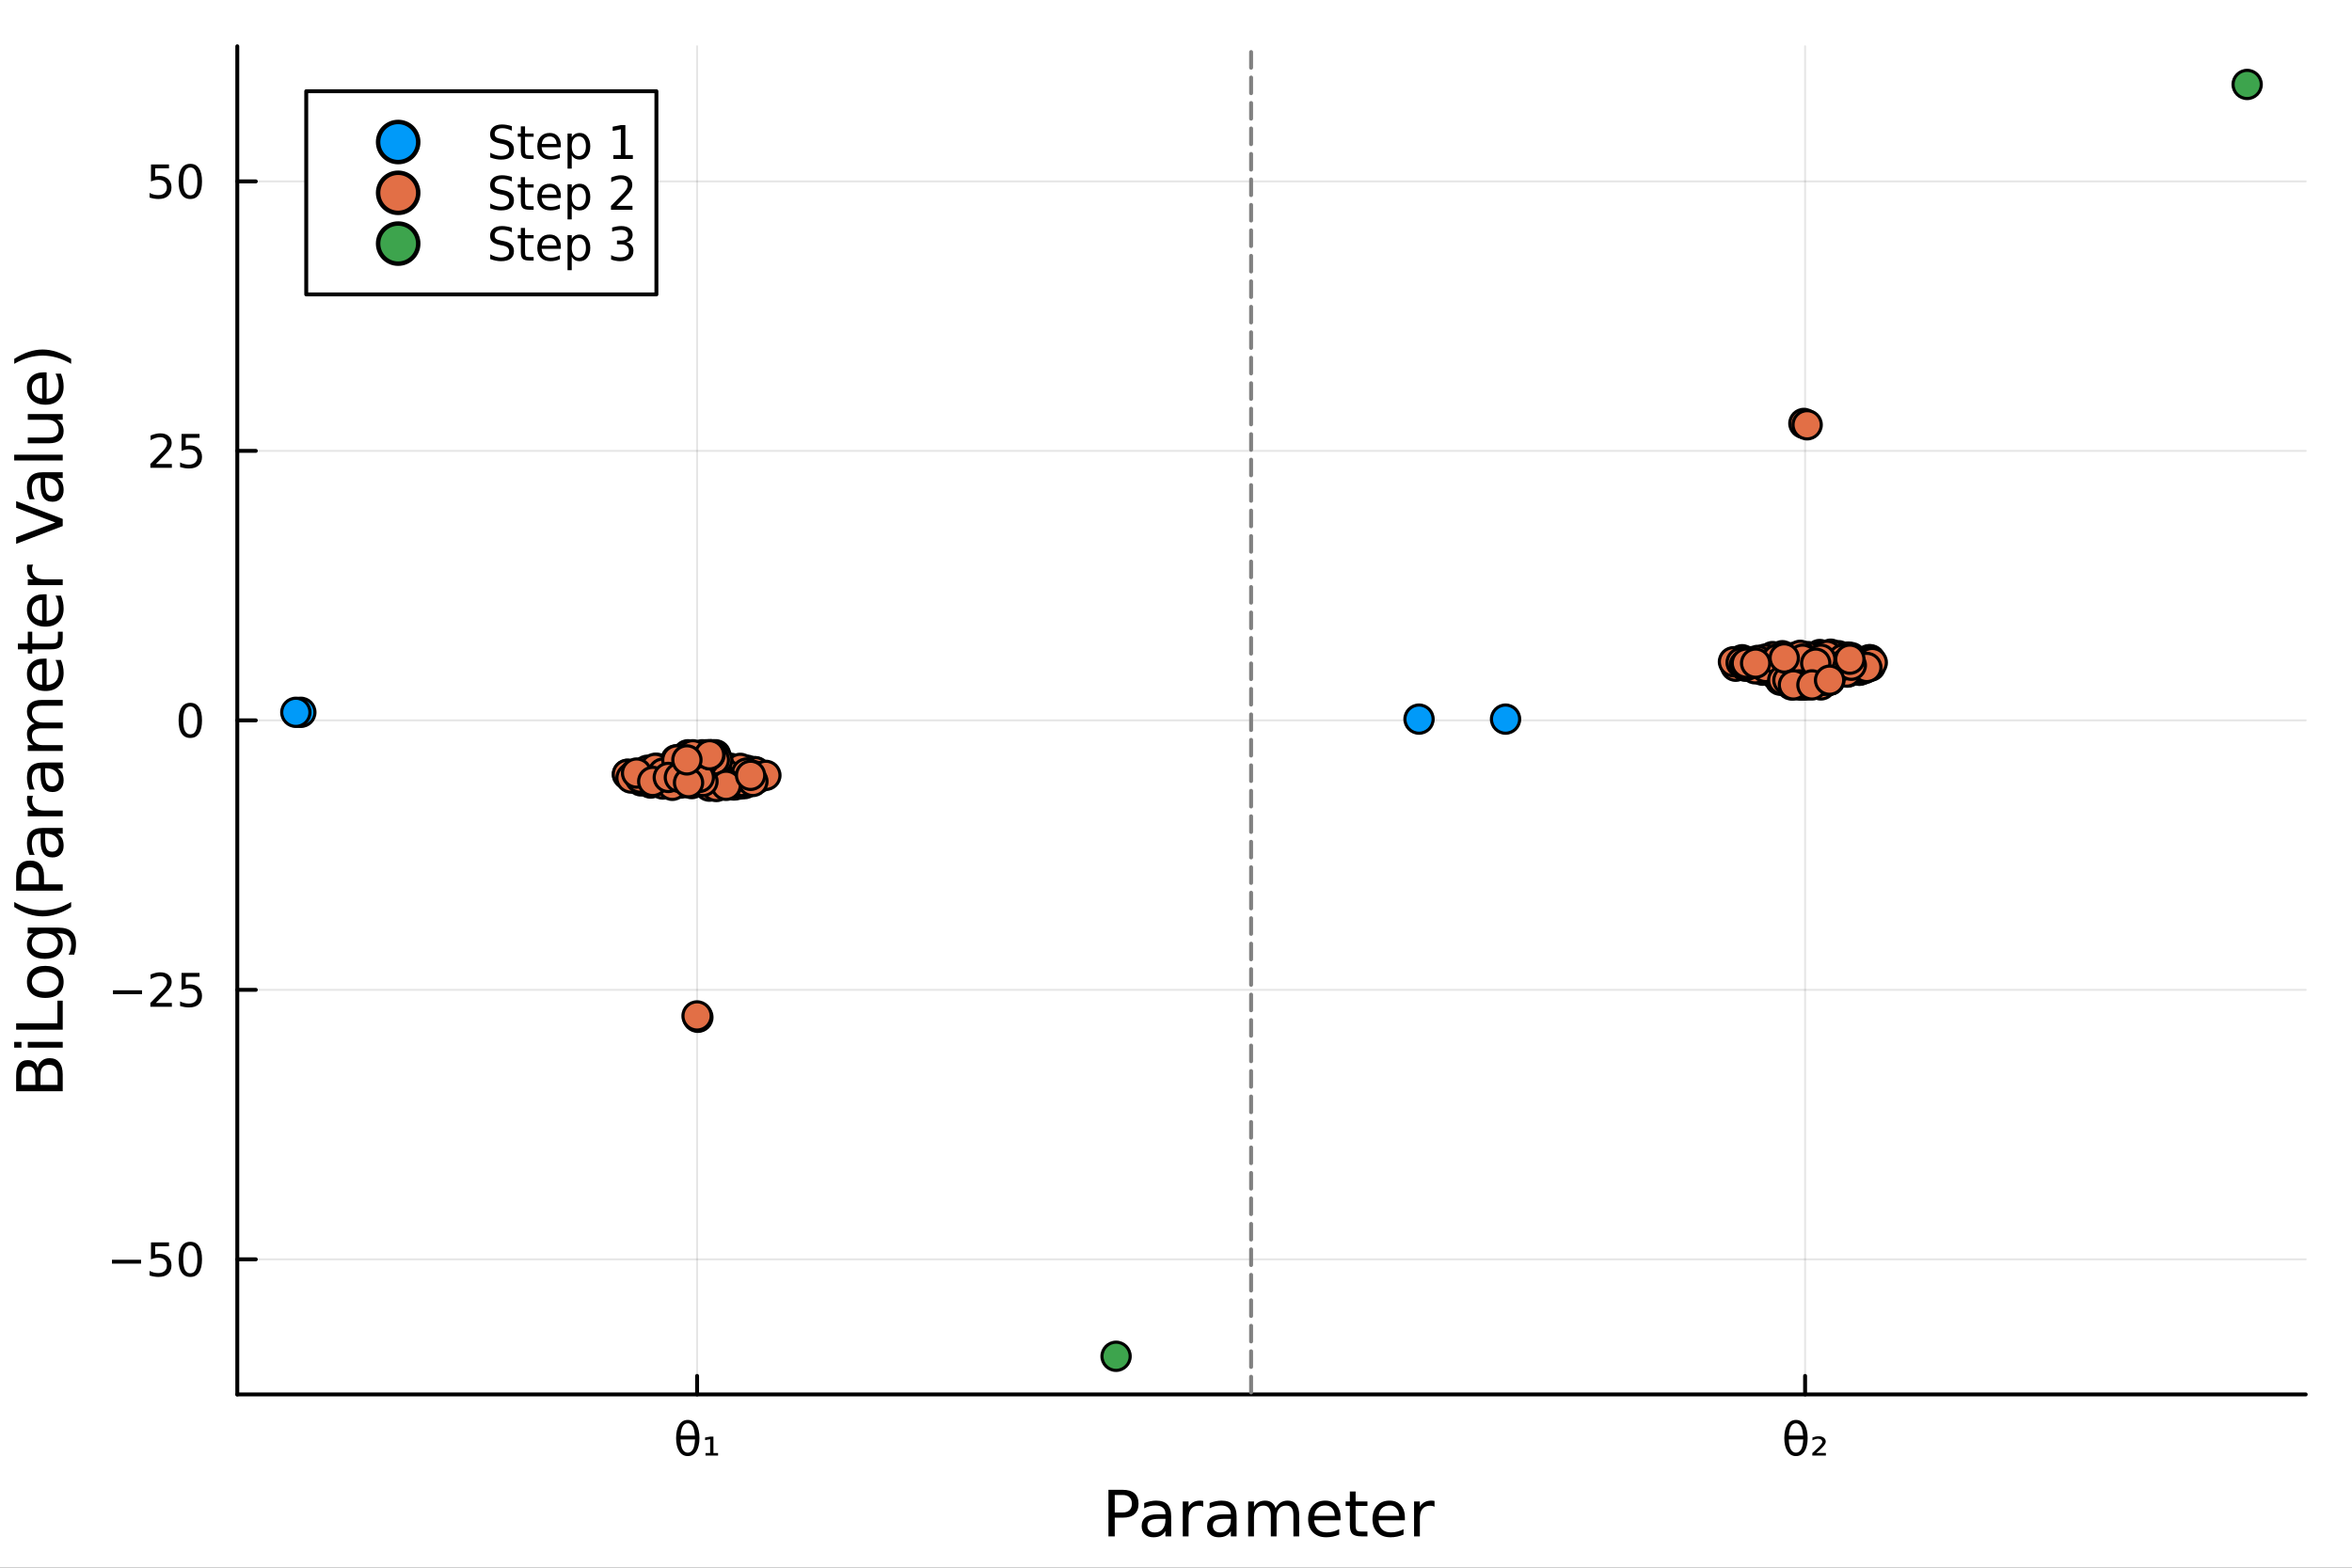 <?xml version="1.0" encoding="utf-8"?>
<svg xmlns="http://www.w3.org/2000/svg" xmlns:xlink="http://www.w3.org/1999/xlink" width="600" height="400" viewBox="0 0 2400 1600">
<rect x="0" y="0" width="2400" height="1600" fill="#333333" stroke="none"/>
<defs>
  <clipPath id="clip820">
    <rect x="0" y="0" width="2400" height="1600"/>
  </clipPath>
</defs>
<path clip-path="url(#clip820)" d="M0 1600 L2400 1600 L2400 0 L0 0  Z" fill="#ffffff" fill-rule="evenodd" fill-opacity="1"/>
<defs>
  <clipPath id="clip821">
    <rect x="480" y="0" width="1681" height="1600"/>
  </clipPath>
</defs>
<path clip-path="url(#clip820)" d="M242.135 1423.18 L2352.76 1423.18 L2352.76 47.244 L242.135 47.244  Z" fill="#ffffff" fill-rule="evenodd" fill-opacity="1"/>
<defs>
  <clipPath id="clip822">
    <rect x="242" y="47" width="2112" height="1377"/>
  </clipPath>
</defs>
<polyline clip-path="url(#clip822)" style="stroke:#000000; stroke-linecap:round; stroke-linejoin:round; stroke-width:2; stroke-opacity:0.1; fill:none" points="711.317,1423.18 711.317,47.244 "/>
<polyline clip-path="url(#clip822)" style="stroke:#000000; stroke-linecap:round; stroke-linejoin:round; stroke-width:2; stroke-opacity:0.1; fill:none" points="1841.94,1423.18 1841.94,47.244 "/>
<polyline clip-path="url(#clip822)" style="stroke:#000000; stroke-linecap:round; stroke-linejoin:round; stroke-width:2; stroke-opacity:0.1; fill:none" points="242.135,1285.29 2352.76,1285.29 "/>
<polyline clip-path="url(#clip822)" style="stroke:#000000; stroke-linecap:round; stroke-linejoin:round; stroke-width:2; stroke-opacity:0.1; fill:none" points="242.135,1010.25 2352.76,1010.25 "/>
<polyline clip-path="url(#clip822)" style="stroke:#000000; stroke-linecap:round; stroke-linejoin:round; stroke-width:2; stroke-opacity:0.1; fill:none" points="242.135,735.212 2352.76,735.212 "/>
<polyline clip-path="url(#clip822)" style="stroke:#000000; stroke-linecap:round; stroke-linejoin:round; stroke-width:2; stroke-opacity:0.1; fill:none" points="242.135,460.172 2352.76,460.172 "/>
<polyline clip-path="url(#clip822)" style="stroke:#000000; stroke-linecap:round; stroke-linejoin:round; stroke-width:2; stroke-opacity:0.1; fill:none" points="242.135,185.132 2352.76,185.132 "/>
<polyline clip-path="url(#clip820)" style="stroke:#000000; stroke-linecap:round; stroke-linejoin:round; stroke-width:4; stroke-opacity:1; fill:none" points="242.135,1423.18 2352.76,1423.18 "/>
<polyline clip-path="url(#clip820)" style="stroke:#000000; stroke-linecap:round; stroke-linejoin:round; stroke-width:4; stroke-opacity:1; fill:none" points="711.317,1423.18 711.317,1404.28 "/>
<polyline clip-path="url(#clip820)" style="stroke:#000000; stroke-linecap:round; stroke-linejoin:round; stroke-width:4; stroke-opacity:1; fill:none" points="1841.94,1423.18 1841.94,1404.28 "/>
<path clip-path="url(#clip820)" d="M709.176 1469.14 L694.431 1469.14 Q694.778 1476.07 696.375 1479.01 Q698.366 1482.62 701.815 1482.62 Q705.287 1482.62 707.209 1478.98 Q708.898 1475.79 709.176 1469.14 M709.107 1465.21 Q708.459 1458.64 707.209 1456.32 Q705.218 1452.66 701.815 1452.66 Q698.273 1452.66 696.398 1456.27 Q694.917 1459.19 694.477 1465.21 L709.107 1465.21 M701.815 1449.19 Q707.371 1449.19 710.542 1454.1 Q713.713 1458.98 713.713 1467.64 Q713.713 1476.27 710.542 1481.18 Q707.371 1486.11 701.815 1486.11 Q696.236 1486.11 693.088 1481.18 Q689.917 1476.27 689.917 1467.64 Q689.917 1458.98 693.088 1454.1 Q696.236 1449.19 701.815 1449.19 Z" fill="#000000" fill-rule="nonzero" fill-opacity="1" /><path clip-path="url(#clip820)" d="M719.917 1483.03 L724.639 1483.03 L724.639 1468.89 L719.477 1469.84 L719.477 1467.15 L724.801 1466.25 L727.972 1466.25 L727.972 1483.03 L732.718 1483.03 L732.718 1485.58 L719.917 1485.58 L719.917 1483.03 Z" fill="#000000" fill-rule="nonzero" fill-opacity="1" /><path clip-path="url(#clip820)" d="M1839.99 1469.14 L1825.25 1469.14 Q1825.59 1476.07 1827.19 1479.01 Q1829.18 1482.62 1832.63 1482.62 Q1836.1 1482.62 1838.02 1478.98 Q1839.71 1475.79 1839.99 1469.14 M1839.92 1465.21 Q1839.27 1458.64 1838.02 1456.32 Q1836.03 1452.66 1832.63 1452.66 Q1829.09 1452.66 1827.21 1456.27 Q1825.73 1459.19 1825.29 1465.21 L1839.92 1465.21 M1832.63 1449.19 Q1838.19 1449.19 1841.36 1454.1 Q1844.53 1458.98 1844.53 1467.64 Q1844.53 1476.27 1841.36 1481.18 Q1838.19 1486.11 1832.63 1486.11 Q1827.05 1486.11 1823.9 1481.18 Q1820.73 1476.27 1820.73 1467.64 Q1820.73 1458.98 1823.9 1454.1 Q1827.05 1449.19 1832.63 1449.19 Z" fill="#000000" fill-rule="nonzero" fill-opacity="1" /><path clip-path="url(#clip820)" d="M1853.32 1482.94 L1863.14 1482.94 L1863.14 1485.58 L1849.3 1485.58 L1849.3 1483.03 Q1850.08 1482.32 1851.54 1481.02 Q1859.5 1473.96 1859.5 1471.78 Q1859.5 1470.26 1858.3 1469.33 Q1857.1 1468.38 1855.13 1468.38 Q1853.93 1468.38 1852.51 1468.8 Q1851.1 1469.19 1849.44 1470 L1849.44 1467.15 Q1851.22 1466.51 1852.75 1466.18 Q1854.3 1465.86 1855.62 1465.86 Q1858.97 1465.86 1860.99 1467.39 Q1863 1468.91 1863 1471.41 Q1863 1474.63 1855.34 1481.2 Q1854.04 1482.32 1853.32 1482.94 Z" fill="#000000" fill-rule="nonzero" fill-opacity="1" /><path clip-path="url(#clip820)" d="M1137.51 1525.81 L1137.51 1543.66 L1145.59 1543.66 Q1150.08 1543.66 1152.53 1541.34 Q1154.98 1539.02 1154.98 1534.72 Q1154.98 1530.45 1152.53 1528.13 Q1150.08 1525.81 1145.59 1525.81 L1137.51 1525.81 M1131.08 1520.52 L1145.59 1520.52 Q1153.58 1520.52 1157.65 1524.15 Q1161.76 1527.75 1161.76 1534.72 Q1161.76 1541.75 1157.65 1545.35 Q1153.58 1548.95 1145.59 1548.95 L1137.51 1548.95 L1137.51 1568.04 L1131.08 1568.04 L1131.08 1520.52 Z" fill="#000000" fill-rule="nonzero" fill-opacity="1" /><path clip-path="url(#clip820)" d="M1183.4 1550.12 Q1176.31 1550.12 1173.57 1551.75 Q1170.83 1553.37 1170.83 1557.29 Q1170.83 1560.4 1172.87 1562.25 Q1174.94 1564.07 1178.47 1564.07 Q1183.34 1564.07 1186.27 1560.63 Q1189.23 1557.16 1189.23 1551.43 L1189.23 1550.12 L1183.4 1550.12 M1195.08 1547.71 L1195.08 1568.04 L1189.23 1568.04 L1189.23 1562.63 Q1187.22 1565.88 1184.23 1567.44 Q1181.24 1568.97 1176.91 1568.97 Q1171.44 1568.97 1168.19 1565.91 Q1164.97 1562.82 1164.97 1557.67 Q1164.97 1551.65 1168.99 1548.6 Q1173.03 1545.54 1181.02 1545.54 L1189.23 1545.54 L1189.23 1544.97 Q1189.23 1540.93 1186.55 1538.73 Q1183.91 1536.5 1179.11 1536.5 Q1176.05 1536.5 1173.15 1537.23 Q1170.26 1537.97 1167.58 1539.43 L1167.58 1534.02 Q1170.8 1532.78 1173.82 1532.17 Q1176.85 1531.54 1179.71 1531.54 Q1187.45 1531.54 1191.27 1535.55 Q1195.08 1539.56 1195.08 1547.71 Z" fill="#000000" fill-rule="nonzero" fill-opacity="1" /><path clip-path="url(#clip820)" d="M1227.8 1537.87 Q1226.82 1537.3 1225.64 1537.04 Q1224.49 1536.76 1223.09 1536.76 Q1218.13 1536.76 1215.45 1540 Q1212.81 1543.22 1212.81 1549.27 L1212.81 1568.04 L1206.92 1568.04 L1206.92 1532.4 L1212.81 1532.4 L1212.81 1537.93 Q1214.66 1534.69 1217.62 1533.13 Q1220.58 1531.54 1224.81 1531.54 Q1225.42 1531.54 1226.15 1531.63 Q1226.88 1531.7 1227.77 1531.85 L1227.8 1537.87 Z" fill="#000000" fill-rule="nonzero" fill-opacity="1" /><path clip-path="url(#clip820)" d="M1250.15 1550.12 Q1243.05 1550.12 1240.31 1551.75 Q1237.58 1553.37 1237.58 1557.29 Q1237.58 1560.4 1239.61 1562.25 Q1241.68 1564.07 1245.21 1564.07 Q1250.08 1564.07 1253.01 1560.63 Q1255.97 1557.16 1255.97 1551.43 L1255.97 1550.12 L1250.15 1550.12 M1261.83 1547.71 L1261.83 1568.04 L1255.97 1568.04 L1255.97 1562.63 Q1253.97 1565.88 1250.98 1567.44 Q1247.98 1568.97 1243.66 1568.97 Q1238.18 1568.97 1234.93 1565.91 Q1231.72 1562.82 1231.72 1557.67 Q1231.72 1551.65 1235.73 1548.6 Q1239.77 1545.54 1247.76 1545.54 L1255.97 1545.54 L1255.97 1544.97 Q1255.97 1540.93 1253.3 1538.73 Q1250.66 1536.5 1245.85 1536.5 Q1242.8 1536.5 1239.9 1537.23 Q1237 1537.97 1234.33 1539.43 L1234.33 1534.02 Q1237.54 1532.78 1240.57 1532.17 Q1243.59 1531.54 1246.46 1531.54 Q1254.19 1531.54 1258.01 1535.55 Q1261.83 1539.56 1261.83 1547.71 Z" fill="#000000" fill-rule="nonzero" fill-opacity="1" /><path clip-path="url(#clip820)" d="M1301.65 1539.24 Q1303.84 1535.29 1306.9 1533.41 Q1309.95 1531.54 1314.09 1531.54 Q1319.66 1531.54 1322.69 1535.45 Q1325.71 1539.33 1325.71 1546.53 L1325.71 1568.04 L1319.82 1568.04 L1319.82 1546.72 Q1319.82 1541.59 1318.01 1539.11 Q1316.19 1536.63 1312.47 1536.63 Q1307.92 1536.63 1305.28 1539.65 Q1302.63 1542.68 1302.63 1547.9 L1302.63 1568.04 L1296.75 1568.04 L1296.75 1546.72 Q1296.75 1541.56 1294.93 1539.11 Q1293.12 1536.63 1289.33 1536.63 Q1284.84 1536.63 1282.2 1539.68 Q1279.56 1542.71 1279.56 1547.9 L1279.56 1568.04 L1273.67 1568.04 L1273.67 1532.4 L1279.56 1532.4 L1279.56 1537.93 Q1281.56 1534.66 1284.36 1533.1 Q1287.16 1531.54 1291.02 1531.54 Q1294.9 1531.54 1297.6 1533.51 Q1300.34 1535.48 1301.65 1539.24 Z" fill="#000000" fill-rule="nonzero" fill-opacity="1" /><path clip-path="url(#clip820)" d="M1367.88 1548.76 L1367.88 1551.62 L1340.95 1551.62 Q1341.34 1557.67 1344.58 1560.85 Q1347.86 1564 1353.69 1564 Q1357.06 1564 1360.21 1563.17 Q1363.39 1562.35 1366.51 1560.69 L1366.51 1566.23 Q1363.36 1567.57 1360.05 1568.27 Q1356.74 1568.97 1353.34 1568.97 Q1344.81 1568.97 1339.81 1564 Q1334.84 1559.04 1334.84 1550.57 Q1334.84 1541.82 1339.55 1536.69 Q1344.3 1531.54 1352.32 1531.54 Q1359.51 1531.54 1363.68 1536.18 Q1367.88 1540.8 1367.88 1548.76 M1362.03 1547.04 Q1361.96 1542.23 1359.32 1539.37 Q1356.71 1536.5 1352.38 1536.5 Q1347.48 1536.5 1344.52 1539.27 Q1341.59 1542.04 1341.15 1547.07 L1362.03 1547.04 Z" fill="#000000" fill-rule="nonzero" fill-opacity="1" /><path clip-path="url(#clip820)" d="M1383.29 1522.27 L1383.29 1532.4 L1395.35 1532.4 L1395.35 1536.95 L1383.29 1536.95 L1383.29 1556.3 Q1383.29 1560.66 1384.46 1561.9 Q1385.67 1563.14 1389.33 1563.14 L1395.35 1563.14 L1395.35 1568.04 L1389.33 1568.04 Q1382.55 1568.04 1379.98 1565.53 Q1377.4 1562.98 1377.4 1556.3 L1377.4 1536.95 L1373.1 1536.95 L1373.1 1532.4 L1377.4 1532.4 L1377.4 1522.27 L1383.29 1522.27 Z" fill="#000000" fill-rule="nonzero" fill-opacity="1" /><path clip-path="url(#clip820)" d="M1433.54 1548.76 L1433.54 1551.62 L1406.62 1551.62 Q1407 1557.67 1410.25 1560.85 Q1413.52 1564 1419.35 1564 Q1422.72 1564 1425.87 1563.17 Q1429.06 1562.35 1432.18 1560.69 L1432.18 1566.23 Q1429.02 1567.57 1425.71 1568.27 Q1422.4 1568.97 1419 1568.97 Q1410.47 1568.97 1405.47 1564 Q1400.51 1559.04 1400.51 1550.57 Q1400.51 1541.82 1405.22 1536.69 Q1409.96 1531.54 1417.98 1531.54 Q1425.17 1531.54 1429.34 1536.18 Q1433.54 1540.8 1433.54 1548.76 M1427.69 1547.04 Q1427.62 1542.23 1424.98 1539.37 Q1422.37 1536.5 1418.04 1536.5 Q1413.14 1536.5 1410.18 1539.27 Q1407.25 1542.04 1406.81 1547.07 L1427.69 1547.04 Z" fill="#000000" fill-rule="nonzero" fill-opacity="1" /><path clip-path="url(#clip820)" d="M1463.81 1537.87 Q1462.83 1537.3 1461.65 1537.04 Q1460.5 1536.76 1459.1 1536.76 Q1454.14 1536.76 1451.46 1540 Q1448.82 1543.22 1448.82 1549.27 L1448.82 1568.04 L1442.93 1568.04 L1442.93 1532.4 L1448.82 1532.4 L1448.82 1537.93 Q1450.67 1534.69 1453.63 1533.13 Q1456.59 1531.54 1460.82 1531.54 Q1461.43 1531.54 1462.16 1531.63 Q1462.89 1531.7 1463.78 1531.85 L1463.81 1537.87 Z" fill="#000000" fill-rule="nonzero" fill-opacity="1" /><polyline clip-path="url(#clip820)" style="stroke:#000000; stroke-linecap:round; stroke-linejoin:round; stroke-width:4; stroke-opacity:1; fill:none" points="242.135,1423.18 242.135,47.244 "/>
<polyline clip-path="url(#clip820)" style="stroke:#000000; stroke-linecap:round; stroke-linejoin:round; stroke-width:4; stroke-opacity:1; fill:none" points="242.135,1285.29 261.032,1285.29 "/>
<polyline clip-path="url(#clip820)" style="stroke:#000000; stroke-linecap:round; stroke-linejoin:round; stroke-width:4; stroke-opacity:1; fill:none" points="242.135,1010.25 261.032,1010.25 "/>
<polyline clip-path="url(#clip820)" style="stroke:#000000; stroke-linecap:round; stroke-linejoin:round; stroke-width:4; stroke-opacity:1; fill:none" points="242.135,735.212 261.032,735.212 "/>
<polyline clip-path="url(#clip820)" style="stroke:#000000; stroke-linecap:round; stroke-linejoin:round; stroke-width:4; stroke-opacity:1; fill:none" points="242.135,460.172 261.032,460.172 "/>
<polyline clip-path="url(#clip820)" style="stroke:#000000; stroke-linecap:round; stroke-linejoin:round; stroke-width:4; stroke-opacity:1; fill:none" points="242.135,185.132 261.032,185.132 "/>
<path clip-path="url(#clip820)" d="M114.26 1285.74 L143.936 1285.74 L143.936 1289.68 L114.26 1289.68 L114.26 1285.74 Z" fill="#000000" fill-rule="nonzero" fill-opacity="1" /><path clip-path="url(#clip820)" d="M154.075 1268.01 L172.431 1268.01 L172.431 1271.95 L158.357 1271.95 L158.357 1280.42 Q159.376 1280.07 160.394 1279.91 Q161.413 1279.72 162.431 1279.72 Q168.218 1279.72 171.598 1282.9 Q174.977 1286.07 174.977 1291.48 Q174.977 1297.06 171.505 1300.16 Q168.033 1303.24 161.714 1303.24 Q159.538 1303.24 157.269 1302.87 Q155.024 1302.5 152.616 1301.76 L152.616 1297.06 Q154.7 1298.2 156.922 1298.75 Q159.144 1299.31 161.621 1299.31 Q165.626 1299.31 167.964 1297.2 Q170.302 1295.09 170.302 1291.48 Q170.302 1287.87 167.964 1285.77 Q165.626 1283.66 161.621 1283.66 Q159.746 1283.66 157.871 1284.08 Q156.019 1284.49 154.075 1285.37 L154.075 1268.01 Z" fill="#000000" fill-rule="nonzero" fill-opacity="1" /><path clip-path="url(#clip820)" d="M194.19 1271.09 Q190.579 1271.09 188.75 1274.66 Q186.945 1278.2 186.945 1285.33 Q186.945 1292.43 188.75 1296 Q190.579 1299.54 194.19 1299.54 Q197.825 1299.54 199.63 1296 Q201.459 1292.43 201.459 1285.33 Q201.459 1278.2 199.63 1274.66 Q197.825 1271.09 194.19 1271.09 M194.19 1267.39 Q200 1267.39 203.056 1271.99 Q206.135 1276.58 206.135 1285.33 Q206.135 1294.05 203.056 1298.66 Q200 1303.24 194.19 1303.24 Q188.38 1303.24 185.301 1298.66 Q182.246 1294.05 182.246 1285.33 Q182.246 1276.58 185.301 1271.99 Q188.38 1267.39 194.19 1267.39 Z" fill="#000000" fill-rule="nonzero" fill-opacity="1" /><path clip-path="url(#clip820)" d="M115.256 1010.7 L144.931 1010.7 L144.931 1014.64 L115.256 1014.64 L115.256 1010.7 Z" fill="#000000" fill-rule="nonzero" fill-opacity="1" /><path clip-path="url(#clip820)" d="M159.052 1023.6 L175.371 1023.6 L175.371 1027.53 L153.427 1027.53 L153.427 1023.6 Q156.089 1020.84 160.672 1016.21 Q165.278 1011.56 166.459 1010.22 Q168.704 1007.69 169.584 1005.96 Q170.487 1004.2 170.487 1002.51 Q170.487 999.754 168.542 998.018 Q166.621 996.282 163.519 996.282 Q161.32 996.282 158.866 997.046 Q156.436 997.81 153.658 999.361 L153.658 994.638 Q156.482 993.504 158.936 992.925 Q161.39 992.347 163.427 992.347 Q168.797 992.347 171.991 995.032 Q175.186 997.717 175.186 1002.21 Q175.186 1004.34 174.376 1006.26 Q173.589 1008.16 171.482 1010.75 Q170.903 1011.42 167.802 1014.64 Q164.7 1017.83 159.052 1023.6 Z" fill="#000000" fill-rule="nonzero" fill-opacity="1" /><path clip-path="url(#clip820)" d="M185.232 992.972 L203.588 992.972 L203.588 996.907 L189.514 996.907 L189.514 1005.38 Q190.533 1005.03 191.551 1004.87 Q192.57 1004.68 193.588 1004.68 Q199.375 1004.68 202.755 1007.86 Q206.135 1011.03 206.135 1016.44 Q206.135 1022.02 202.662 1025.12 Q199.19 1028.2 192.871 1028.2 Q190.695 1028.2 188.426 1027.83 Q186.181 1027.46 183.774 1026.72 L183.774 1022.02 Q185.857 1023.16 188.079 1023.71 Q190.301 1024.27 192.778 1024.27 Q196.783 1024.27 199.121 1022.16 Q201.459 1020.05 201.459 1016.44 Q201.459 1012.83 199.121 1010.73 Q196.783 1008.62 192.778 1008.62 Q190.903 1008.62 189.028 1009.04 Q187.176 1009.45 185.232 1010.33 L185.232 992.972 Z" fill="#000000" fill-rule="nonzero" fill-opacity="1" /><path clip-path="url(#clip820)" d="M194.19 721.011 Q190.579 721.011 188.75 724.575 Q186.945 728.117 186.945 735.247 Q186.945 742.353 188.75 745.918 Q190.579 749.46 194.19 749.46 Q197.825 749.46 199.63 745.918 Q201.459 742.353 201.459 735.247 Q201.459 728.117 199.63 724.575 Q197.825 721.011 194.19 721.011 M194.19 717.307 Q200 717.307 203.056 721.913 Q206.135 726.497 206.135 735.247 Q206.135 743.973 203.056 748.58 Q200 753.163 194.19 753.163 Q188.38 753.163 185.301 748.58 Q182.246 743.973 182.246 735.247 Q182.246 726.497 185.301 721.913 Q188.38 717.307 194.19 717.307 Z" fill="#000000" fill-rule="nonzero" fill-opacity="1" /><path clip-path="url(#clip820)" d="M159.052 473.517 L175.371 473.517 L175.371 477.452 L153.427 477.452 L153.427 473.517 Q156.089 470.762 160.672 466.133 Q165.278 461.48 166.459 460.137 Q168.704 457.614 169.584 455.878 Q170.487 454.119 170.487 452.429 Q170.487 449.675 168.542 447.938 Q166.621 446.202 163.519 446.202 Q161.32 446.202 158.866 446.966 Q156.436 447.73 153.658 449.281 L153.658 444.559 Q156.482 443.425 158.936 442.846 Q161.39 442.267 163.427 442.267 Q168.797 442.267 171.991 444.952 Q175.186 447.637 175.186 452.128 Q175.186 454.258 174.376 456.179 Q173.589 458.077 171.482 460.67 Q170.903 461.341 167.802 464.559 Q164.7 467.753 159.052 473.517 Z" fill="#000000" fill-rule="nonzero" fill-opacity="1" /><path clip-path="url(#clip820)" d="M185.232 442.892 L203.588 442.892 L203.588 446.827 L189.514 446.827 L189.514 455.299 Q190.533 454.952 191.551 454.79 Q192.57 454.605 193.588 454.605 Q199.375 454.605 202.755 457.776 Q206.135 460.948 206.135 466.364 Q206.135 471.943 202.662 475.045 Q199.19 478.123 192.871 478.123 Q190.695 478.123 188.426 477.753 Q186.181 477.383 183.774 476.642 L183.774 471.943 Q185.857 473.077 188.079 473.633 Q190.301 474.188 192.778 474.188 Q196.783 474.188 199.121 472.082 Q201.459 469.975 201.459 466.364 Q201.459 462.753 199.121 460.647 Q196.783 458.54 192.778 458.54 Q190.903 458.54 189.028 458.957 Q187.176 459.374 185.232 460.253 L185.232 442.892 Z" fill="#000000" fill-rule="nonzero" fill-opacity="1" /><path clip-path="url(#clip820)" d="M154.075 167.852 L172.431 167.852 L172.431 171.787 L158.357 171.787 L158.357 180.26 Q159.376 179.912 160.394 179.75 Q161.413 179.565 162.431 179.565 Q168.218 179.565 171.598 182.736 Q174.977 185.908 174.977 191.324 Q174.977 196.903 171.505 200.005 Q168.033 203.084 161.714 203.084 Q159.538 203.084 157.269 202.713 Q155.024 202.343 152.616 201.602 L152.616 196.903 Q154.7 198.037 156.922 198.593 Q159.144 199.148 161.621 199.148 Q165.626 199.148 167.964 197.042 Q170.302 194.936 170.302 191.324 Q170.302 187.713 167.964 185.607 Q165.626 183.5 161.621 183.5 Q159.746 183.5 157.871 183.917 Q156.019 184.334 154.075 185.213 L154.075 167.852 Z" fill="#000000" fill-rule="nonzero" fill-opacity="1" /><path clip-path="url(#clip820)" d="M194.19 170.931 Q190.579 170.931 188.75 174.496 Q186.945 178.037 186.945 185.167 Q186.945 192.273 188.75 195.838 Q190.579 199.38 194.19 199.38 Q197.825 199.38 199.63 195.838 Q201.459 192.273 201.459 185.167 Q201.459 178.037 199.63 174.496 Q197.825 170.931 194.19 170.931 M194.19 167.227 Q200 167.227 203.056 171.834 Q206.135 176.417 206.135 185.167 Q206.135 193.894 203.056 198.5 Q200 203.084 194.19 203.084 Q188.38 203.084 185.301 198.5 Q182.246 193.894 182.246 185.167 Q182.246 176.417 185.301 171.834 Q188.38 167.227 194.19 167.227 Z" fill="#000000" fill-rule="nonzero" fill-opacity="1" /><path clip-path="url(#clip820)" d="M41.31 1107.27 L58.721 1107.27 L58.721 1096.96 Q58.721 1091.77 56.588 1089.29 Q54.424 1086.77 50 1086.77 Q45.544 1086.77 43.443 1089.29 Q41.31 1091.77 41.31 1096.96 L41.31 1107.27 M21.768 1107.27 L36.09 1107.27 L36.09 1097.75 Q36.09 1093.04 34.34 1090.75 Q32.558 1088.43 28.929 1088.43 Q25.332 1088.43 23.55 1090.75 Q21.768 1093.04 21.768 1097.75 L21.768 1107.27 M16.484 1113.7 L16.484 1097.28 Q16.484 1089.93 19.54 1085.95 Q22.595 1081.97 28.229 1081.97 Q32.589 1081.97 35.167 1084 Q37.746 1086.04 38.382 1089.99 Q39.401 1085.25 42.647 1082.64 Q45.862 1079.99 50.7 1079.99 Q57.066 1079.99 60.535 1084.32 Q64.004 1088.65 64.004 1096.64 L64.004 1113.7 L16.484 1113.7 Z" fill="#000000" fill-rule="nonzero" fill-opacity="1" /><path clip-path="url(#clip820)" d="M28.356 1069.24 L28.356 1063.38 L64.004 1063.38 L64.004 1069.24 L28.356 1069.24 M14.479 1069.24 L14.479 1063.38 L21.895 1063.38 L21.895 1069.24 L14.479 1069.24 Z" fill="#000000" fill-rule="nonzero" fill-opacity="1" /><path clip-path="url(#clip820)" d="M16.484 1050.87 L16.484 1044.44 L58.593 1044.44 L58.593 1021.3 L64.004 1021.3 L64.004 1050.87 L16.484 1050.87 Z" fill="#000000" fill-rule="nonzero" fill-opacity="1" /><path clip-path="url(#clip820)" d="M32.462 1002.14 Q32.462 1006.85 36.154 1009.59 Q39.815 1012.33 46.212 1012.33 Q52.609 1012.33 56.302 1009.62 Q59.962 1006.88 59.962 1002.14 Q59.962 997.463 56.27 994.726 Q52.578 991.989 46.212 991.989 Q39.878 991.989 36.186 994.726 Q32.462 997.463 32.462 1002.14 M27.497 1002.14 Q27.497 994.503 32.462 990.143 Q37.427 985.782 46.212 985.782 Q54.965 985.782 59.962 990.143 Q64.927 994.503 64.927 1002.14 Q64.927 1009.81 59.962 1014.17 Q54.965 1018.5 46.212 1018.5 Q37.427 1018.5 32.462 1014.17 Q27.497 1009.81 27.497 1002.14 Z" fill="#000000" fill-rule="nonzero" fill-opacity="1" /><path clip-path="url(#clip820)" d="M45.766 952.617 Q39.401 952.617 35.9 955.259 Q32.398 957.868 32.398 962.611 Q32.398 967.322 35.9 969.963 Q39.401 972.573 45.766 972.573 Q52.1 972.573 55.601 969.963 Q59.103 967.322 59.103 962.611 Q59.103 957.868 55.601 955.259 Q52.1 952.617 45.766 952.617 M59.58 946.76 Q68.683 946.76 73.107 950.803 Q77.563 954.845 77.563 963.184 Q77.563 966.271 77.086 969.008 Q76.64 971.746 75.685 974.324 L69.988 974.324 Q71.388 971.746 72.057 969.231 Q72.725 966.717 72.725 964.107 Q72.725 958.346 69.701 955.481 Q66.71 952.617 60.63 952.617 L57.734 952.617 Q60.885 954.431 62.445 957.264 Q64.004 960.096 64.004 964.043 Q64.004 970.6 59.007 974.61 Q54.01 978.621 45.766 978.621 Q37.491 978.621 32.494 974.61 Q27.497 970.6 27.497 964.043 Q27.497 960.096 29.056 957.264 Q30.616 954.431 33.767 952.617 L28.356 952.617 L28.356 946.76 L59.58 946.76 Z" fill="#000000" fill-rule="nonzero" fill-opacity="1" /><path clip-path="url(#clip820)" d="M14.543 920.629 Q21.863 924.894 29.025 926.963 Q36.186 929.032 43.538 929.032 Q50.891 929.032 58.116 926.963 Q65.309 924.862 72.598 920.629 L72.598 925.722 Q65.118 930.496 57.893 932.883 Q50.668 935.238 43.538 935.238 Q36.441 935.238 29.247 932.883 Q22.054 930.528 14.543 925.722 L14.543 920.629 Z" fill="#000000" fill-rule="nonzero" fill-opacity="1" /><path clip-path="url(#clip820)" d="M21.768 902.582 L39.623 902.582 L39.623 894.498 Q39.623 890.01 37.3 887.559 Q34.977 885.108 30.68 885.108 Q26.415 885.108 24.091 887.559 Q21.768 890.01 21.768 894.498 L21.768 902.582 M16.484 909.012 L16.484 894.498 Q16.484 886.509 20.113 882.435 Q23.709 878.329 30.68 878.329 Q37.714 878.329 41.31 882.435 Q44.907 886.509 44.907 894.498 L44.907 902.582 L64.004 902.582 L64.004 909.012 L16.484 909.012 Z" fill="#000000" fill-rule="nonzero" fill-opacity="1" /><path clip-path="url(#clip820)" d="M46.085 856.686 Q46.085 863.783 47.708 866.521 Q49.331 869.258 53.246 869.258 Q56.365 869.258 58.211 867.221 Q60.026 865.152 60.026 861.619 Q60.026 856.749 56.588 853.821 Q53.119 850.861 47.39 850.861 L46.085 850.861 L46.085 856.686 M43.666 845.004 L64.004 845.004 L64.004 850.861 L58.593 850.861 Q61.84 852.866 63.399 855.858 Q64.927 858.85 64.927 863.179 Q64.927 868.653 61.872 871.9 Q58.784 875.114 53.628 875.114 Q47.612 875.114 44.557 871.104 Q41.501 867.062 41.501 859.073 L41.501 850.861 L40.928 850.861 Q36.886 850.861 34.69 853.535 Q32.462 856.176 32.462 860.982 Q32.462 864.038 33.194 866.934 Q33.926 869.831 35.39 872.504 L29.98 872.504 Q28.738 869.29 28.133 866.266 Q27.497 863.242 27.497 860.378 Q27.497 852.643 31.507 848.824 Q35.518 845.004 43.666 845.004 Z" fill="#000000" fill-rule="nonzero" fill-opacity="1" /><path clip-path="url(#clip820)" d="M33.831 812.285 Q33.258 813.271 33.003 814.449 Q32.717 815.595 32.717 816.995 Q32.717 821.961 35.963 824.634 Q39.178 827.276 45.225 827.276 L64.004 827.276 L64.004 833.164 L28.356 833.164 L28.356 827.276 L33.894 827.276 Q30.648 825.43 29.088 822.47 Q27.497 819.51 27.497 815.277 Q27.497 814.672 27.592 813.94 Q27.656 813.208 27.815 812.317 L33.831 812.285 Z" fill="#000000" fill-rule="nonzero" fill-opacity="1" /><path clip-path="url(#clip820)" d="M46.085 789.941 Q46.085 797.039 47.708 799.776 Q49.331 802.513 53.246 802.513 Q56.365 802.513 58.211 800.476 Q60.026 798.408 60.026 794.875 Q60.026 790.005 56.588 787.077 Q53.119 784.117 47.39 784.117 L46.085 784.117 L46.085 789.941 M43.666 778.26 L64.004 778.26 L64.004 784.117 L58.593 784.117 Q61.84 786.122 63.399 789.114 Q64.927 792.105 64.927 796.434 Q64.927 801.909 61.872 805.155 Q58.784 808.37 53.628 808.37 Q47.612 808.37 44.557 804.359 Q41.501 800.317 41.501 792.328 L41.501 784.117 L40.928 784.117 Q36.886 784.117 34.69 786.79 Q32.462 789.432 32.462 794.238 Q32.462 797.294 33.194 800.19 Q33.926 803.086 35.39 805.76 L29.98 805.76 Q28.738 802.545 28.133 799.522 Q27.497 796.498 27.497 793.633 Q27.497 785.899 31.507 782.079 Q35.518 778.26 43.666 778.26 Z" fill="#000000" fill-rule="nonzero" fill-opacity="1" /><path clip-path="url(#clip820)" d="M35.199 738.443 Q31.253 736.246 29.375 733.191 Q27.497 730.135 27.497 725.998 Q27.497 720.428 31.412 717.404 Q35.295 714.38 42.488 714.38 L64.004 714.38 L64.004 720.268 L42.679 720.268 Q37.555 720.268 35.072 722.083 Q32.589 723.897 32.589 727.621 Q32.589 732.172 35.613 734.814 Q38.637 737.456 43.857 737.456 L64.004 737.456 L64.004 743.344 L42.679 743.344 Q37.523 743.344 35.072 745.158 Q32.589 746.973 32.589 750.76 Q32.589 755.248 35.645 757.89 Q38.669 760.532 43.857 760.532 L64.004 760.532 L64.004 766.42 L28.356 766.42 L28.356 760.532 L33.894 760.532 Q30.616 758.526 29.056 755.725 Q27.497 752.925 27.497 749.073 Q27.497 745.19 29.47 742.485 Q31.444 739.748 35.199 738.443 Z" fill="#000000" fill-rule="nonzero" fill-opacity="1" /><path clip-path="url(#clip820)" d="M44.716 672.207 L47.581 672.207 L47.581 699.134 Q53.628 698.752 56.811 695.506 Q59.962 692.228 59.962 686.403 Q59.962 683.029 59.134 679.878 Q58.307 676.695 56.652 673.576 L62.19 673.576 Q63.527 676.727 64.227 680.037 Q64.927 683.347 64.927 686.753 Q64.927 695.283 59.962 700.28 Q54.997 705.245 46.53 705.245 Q37.777 705.245 32.653 700.535 Q27.497 695.792 27.497 687.772 Q27.497 680.578 32.144 676.409 Q36.759 672.207 44.716 672.207 M42.997 678.064 Q38.191 678.127 35.327 680.769 Q32.462 683.379 32.462 687.708 Q32.462 692.609 35.231 695.57 Q38 698.498 43.029 698.943 L42.997 678.064 Z" fill="#000000" fill-rule="nonzero" fill-opacity="1" /><path clip-path="url(#clip820)" d="M18.235 656.802 L28.356 656.802 L28.356 644.739 L32.908 644.739 L32.908 656.802 L52.259 656.802 Q56.62 656.802 57.861 655.625 Q59.103 654.415 59.103 650.755 L59.103 644.739 L64.004 644.739 L64.004 650.755 Q64.004 657.534 61.49 660.113 Q58.943 662.691 52.259 662.691 L32.908 662.691 L32.908 666.988 L28.356 666.988 L28.356 662.691 L18.235 662.691 L18.235 656.802 Z" fill="#000000" fill-rule="nonzero" fill-opacity="1" /><path clip-path="url(#clip820)" d="M44.716 606.545 L47.581 606.545 L47.581 633.472 Q53.628 633.09 56.811 629.844 Q59.962 626.565 59.962 620.741 Q59.962 617.367 59.134 614.216 Q58.307 611.033 56.652 607.914 L62.19 607.914 Q63.527 611.065 64.227 614.375 Q64.927 617.685 64.927 621.091 Q64.927 629.621 59.962 634.618 Q54.997 639.583 46.53 639.583 Q37.777 639.583 32.653 634.873 Q27.497 630.13 27.497 622.109 Q27.497 614.916 32.144 610.746 Q36.759 606.545 44.716 606.545 M42.997 612.402 Q38.191 612.465 35.327 615.107 Q32.462 617.717 32.462 622.046 Q32.462 626.947 35.231 629.907 Q38 632.835 43.029 633.281 L42.997 612.402 Z" fill="#000000" fill-rule="nonzero" fill-opacity="1" /><path clip-path="url(#clip820)" d="M33.831 576.276 Q33.258 577.263 33.003 578.441 Q32.717 579.586 32.717 580.987 Q32.717 585.952 35.963 588.626 Q39.178 591.267 45.225 591.267 L64.004 591.267 L64.004 597.156 L28.356 597.156 L28.356 591.267 L33.894 591.267 Q30.648 589.421 29.088 586.461 Q27.497 583.501 27.497 579.268 Q27.497 578.663 27.592 577.931 Q27.656 577.199 27.815 576.308 L33.831 576.276 Z" fill="#000000" fill-rule="nonzero" fill-opacity="1" /><path clip-path="url(#clip820)" d="M64.004 536.904 L16.484 555.047 L16.484 548.331 L56.493 533.276 L16.484 518.189 L16.484 511.505 L64.004 529.616 L64.004 536.904 Z" fill="#000000" fill-rule="nonzero" fill-opacity="1" /><path clip-path="url(#clip820)" d="M46.085 493.681 Q46.085 500.779 47.708 503.516 Q49.331 506.253 53.246 506.253 Q56.365 506.253 58.211 504.216 Q60.026 502.148 60.026 498.615 Q60.026 493.745 56.588 490.817 Q53.119 487.857 47.39 487.857 L46.085 487.857 L46.085 493.681 M43.666 482 L64.004 482 L64.004 487.857 L58.593 487.857 Q61.84 489.862 63.399 492.854 Q64.927 495.845 64.927 500.174 Q64.927 505.649 61.872 508.895 Q58.784 512.11 53.628 512.11 Q47.612 512.11 44.557 508.099 Q41.501 504.057 41.501 496.068 L41.501 487.857 L40.928 487.857 Q36.886 487.857 34.69 490.53 Q32.462 493.172 32.462 497.978 Q32.462 501.034 33.194 503.93 Q33.926 506.826 35.39 509.5 L29.98 509.5 Q28.738 506.285 28.133 503.262 Q27.497 500.238 27.497 497.373 Q27.497 489.639 31.507 485.819 Q35.518 482 43.666 482 Z" fill="#000000" fill-rule="nonzero" fill-opacity="1" /><path clip-path="url(#clip820)" d="M14.479 469.937 L14.479 464.081 L64.004 464.081 L64.004 469.937 L14.479 469.937 Z" fill="#000000" fill-rule="nonzero" fill-opacity="1" /><path clip-path="url(#clip820)" d="M49.936 452.431 L28.356 452.431 L28.356 446.575 L49.713 446.575 Q54.774 446.575 57.32 444.602 Q59.835 442.628 59.835 438.681 Q59.835 433.939 56.811 431.202 Q53.787 428.433 48.567 428.433 L28.356 428.433 L28.356 422.576 L64.004 422.576 L64.004 428.433 L58.53 428.433 Q61.776 430.565 63.368 433.398 Q64.927 436.199 64.927 439.923 Q64.927 446.066 61.108 449.249 Q57.288 452.431 49.936 452.431 M27.497 437.695 L27.497 437.695 Z" fill="#000000" fill-rule="nonzero" fill-opacity="1" /><path clip-path="url(#clip820)" d="M44.716 380.021 L47.581 380.021 L47.581 406.948 Q53.628 406.566 56.811 403.32 Q59.962 400.042 59.962 394.217 Q59.962 390.843 59.134 387.692 Q58.307 384.509 56.652 381.39 L62.19 381.39 Q63.527 384.541 64.227 387.851 Q64.927 391.161 64.927 394.567 Q64.927 403.097 59.962 408.094 Q54.997 413.059 46.53 413.059 Q37.777 413.059 32.653 408.349 Q27.497 403.606 27.497 395.586 Q27.497 388.392 32.144 384.223 Q36.759 380.021 44.716 380.021 M42.997 385.878 Q38.191 385.942 35.327 388.583 Q32.462 391.193 32.462 395.522 Q32.462 400.424 35.231 403.384 Q38 406.312 43.029 406.757 L42.997 385.878 Z" fill="#000000" fill-rule="nonzero" fill-opacity="1" /><path clip-path="url(#clip820)" d="M14.543 371.332 L14.543 366.24 Q22.054 361.465 29.247 359.11 Q36.441 356.723 43.538 356.723 Q50.668 356.723 57.893 359.11 Q65.118 361.465 72.598 366.24 L72.598 371.332 Q65.309 367.099 58.116 365.03 Q50.891 362.93 43.538 362.93 Q36.186 362.93 29.025 365.03 Q21.863 367.099 14.543 371.332 Z" fill="#000000" fill-rule="nonzero" fill-opacity="1" /><circle clip-path="url(#clip822)" cx="306.97" cy="727.005" r="14.4" fill="#009af9" fill-rule="evenodd" fill-opacity="1" stroke="#000000" stroke-opacity="1" stroke-width="3.2"/>
<circle clip-path="url(#clip822)" cx="301.869" cy="727.005" r="14.4" fill="#009af9" fill-rule="evenodd" fill-opacity="1" stroke="#000000" stroke-opacity="1" stroke-width="3.2"/>
<circle clip-path="url(#clip822)" cx="1447.98" cy="733.944" r="14.4" fill="#009af9" fill-rule="evenodd" fill-opacity="1" stroke="#000000" stroke-opacity="1" stroke-width="3.2"/>
<circle clip-path="url(#clip822)" cx="1536.28" cy="733.944" r="14.4" fill="#009af9" fill-rule="evenodd" fill-opacity="1" stroke="#000000" stroke-opacity="1" stroke-width="3.2"/>
<circle clip-path="url(#clip822)" cx="727.656" cy="786.147" r="14.4" fill="#e26f46" fill-rule="evenodd" fill-opacity="1" stroke="#000000" stroke-opacity="1" stroke-width="3.2"/>
<circle clip-path="url(#clip822)" cx="744.228" cy="786.147" r="14.4" fill="#e26f46" fill-rule="evenodd" fill-opacity="1" stroke="#000000" stroke-opacity="1" stroke-width="3.2"/>
<circle clip-path="url(#clip822)" cx="689.757" cy="775.557" r="14.4" fill="#e26f46" fill-rule="evenodd" fill-opacity="1" stroke="#000000" stroke-opacity="1" stroke-width="3.2"/>
<circle clip-path="url(#clip822)" cx="699.875" cy="775.557" r="14.4" fill="#e26f46" fill-rule="evenodd" fill-opacity="1" stroke="#000000" stroke-opacity="1" stroke-width="3.2"/>
<circle clip-path="url(#clip822)" cx="640.472" cy="790.291" r="14.4" fill="#e26f46" fill-rule="evenodd" fill-opacity="1" stroke="#000000" stroke-opacity="1" stroke-width="3.2"/>
<circle clip-path="url(#clip822)" cx="763.554" cy="790.291" r="14.4" fill="#e26f46" fill-rule="evenodd" fill-opacity="1" stroke="#000000" stroke-opacity="1" stroke-width="3.2"/>
<circle clip-path="url(#clip822)" cx="640.163" cy="790.291" r="14.4" fill="#e26f46" fill-rule="evenodd" fill-opacity="1" stroke="#000000" stroke-opacity="1" stroke-width="3.2"/>
<circle clip-path="url(#clip822)" cx="755.065" cy="796.98" r="14.4" fill="#e26f46" fill-rule="evenodd" fill-opacity="1" stroke="#000000" stroke-opacity="1" stroke-width="3.2"/>
<circle clip-path="url(#clip822)" cx="730.213" cy="770.344" r="14.4" fill="#e26f46" fill-rule="evenodd" fill-opacity="1" stroke="#000000" stroke-opacity="1" stroke-width="3.2"/>
<circle clip-path="url(#clip822)" cx="653.987" cy="796.98" r="14.4" fill="#e26f46" fill-rule="evenodd" fill-opacity="1" stroke="#000000" stroke-opacity="1" stroke-width="3.2"/>
<circle clip-path="url(#clip822)" cx="716.633" cy="770.344" r="14.4" fill="#e26f46" fill-rule="evenodd" fill-opacity="1" stroke="#000000" stroke-opacity="1" stroke-width="3.2"/>
<circle clip-path="url(#clip822)" cx="726.988" cy="770.344" r="14.4" fill="#e26f46" fill-rule="evenodd" fill-opacity="1" stroke="#000000" stroke-opacity="1" stroke-width="3.2"/>
<circle clip-path="url(#clip822)" cx="700.477" cy="796.98" r="14.4" fill="#e26f46" fill-rule="evenodd" fill-opacity="1" stroke="#000000" stroke-opacity="1" stroke-width="3.2"/>
<circle clip-path="url(#clip822)" cx="750.12" cy="790.291" r="14.4" fill="#e26f46" fill-rule="evenodd" fill-opacity="1" stroke="#000000" stroke-opacity="1" stroke-width="3.2"/>
<circle clip-path="url(#clip822)" cx="763.065" cy="790.291" r="14.4" fill="#e26f46" fill-rule="evenodd" fill-opacity="1" stroke="#000000" stroke-opacity="1" stroke-width="3.2"/>
<circle clip-path="url(#clip822)" cx="677.837" cy="790.291" r="14.4" fill="#e26f46" fill-rule="evenodd" fill-opacity="1" stroke="#000000" stroke-opacity="1" stroke-width="3.2"/>
<circle clip-path="url(#clip822)" cx="749.695" cy="801.11" r="14.4" fill="#e26f46" fill-rule="evenodd" fill-opacity="1" stroke="#000000" stroke-opacity="1" stroke-width="3.2"/>
<circle clip-path="url(#clip822)" cx="692.099" cy="790.291" r="14.4" fill="#e26f46" fill-rule="evenodd" fill-opacity="1" stroke="#000000" stroke-opacity="1" stroke-width="3.2"/>
<circle clip-path="url(#clip822)" cx="720.937" cy="770.344" r="14.4" fill="#e26f46" fill-rule="evenodd" fill-opacity="1" stroke="#000000" stroke-opacity="1" stroke-width="3.2"/>
<circle clip-path="url(#clip822)" cx="746.354" cy="796.98" r="14.4" fill="#e26f46" fill-rule="evenodd" fill-opacity="1" stroke="#000000" stroke-opacity="1" stroke-width="3.2"/>
<circle clip-path="url(#clip822)" cx="701.912" cy="770.344" r="14.4" fill="#e26f46" fill-rule="evenodd" fill-opacity="1" stroke="#000000" stroke-opacity="1" stroke-width="3.2"/>
<circle clip-path="url(#clip822)" cx="672.269" cy="796.98" r="14.4" fill="#e26f46" fill-rule="evenodd" fill-opacity="1" stroke="#000000" stroke-opacity="1" stroke-width="3.2"/>
<circle clip-path="url(#clip822)" cx="728.597" cy="790.291" r="14.4" fill="#e26f46" fill-rule="evenodd" fill-opacity="1" stroke="#000000" stroke-opacity="1" stroke-width="3.2"/>
<circle clip-path="url(#clip822)" cx="727.151" cy="790.291" r="14.4" fill="#e26f46" fill-rule="evenodd" fill-opacity="1" stroke="#000000" stroke-opacity="1" stroke-width="3.2"/>
<circle clip-path="url(#clip822)" cx="728.986" cy="790.291" r="14.4" fill="#e26f46" fill-rule="evenodd" fill-opacity="1" stroke="#000000" stroke-opacity="1" stroke-width="3.2"/>
<circle clip-path="url(#clip822)" cx="647.835" cy="790.291" r="14.4" fill="#e26f46" fill-rule="evenodd" fill-opacity="1" stroke="#000000" stroke-opacity="1" stroke-width="3.2"/>
<circle clip-path="url(#clip822)" cx="747.919" cy="801.11" r="14.4" fill="#e26f46" fill-rule="evenodd" fill-opacity="1" stroke="#000000" stroke-opacity="1" stroke-width="3.2"/>
<circle clip-path="url(#clip822)" cx="727.723" cy="794.919" r="14.4" fill="#e26f46" fill-rule="evenodd" fill-opacity="1" stroke="#000000" stroke-opacity="1" stroke-width="3.2"/>
<circle clip-path="url(#clip822)" cx="685.056" cy="794.919" r="14.4" fill="#e26f46" fill-rule="evenodd" fill-opacity="1" stroke="#000000" stroke-opacity="1" stroke-width="3.2"/>
<circle clip-path="url(#clip822)" cx="668.962" cy="794.919" r="14.4" fill="#e26f46" fill-rule="evenodd" fill-opacity="1" stroke="#000000" stroke-opacity="1" stroke-width="3.2"/>
<circle clip-path="url(#clip822)" cx="745.306" cy="799.737" r="14.4" fill="#e26f46" fill-rule="evenodd" fill-opacity="1" stroke="#000000" stroke-opacity="1" stroke-width="3.2"/>
<circle clip-path="url(#clip822)" cx="682.952" cy="794.919" r="14.4" fill="#e26f46" fill-rule="evenodd" fill-opacity="1" stroke="#000000" stroke-opacity="1" stroke-width="3.2"/>
<circle clip-path="url(#clip822)" cx="766.879" cy="794.919" r="14.4" fill="#e26f46" fill-rule="evenodd" fill-opacity="1" stroke="#000000" stroke-opacity="1" stroke-width="3.2"/>
<circle clip-path="url(#clip822)" cx="719.369" cy="793.293" r="14.4" fill="#e26f46" fill-rule="evenodd" fill-opacity="1" stroke="#000000" stroke-opacity="1" stroke-width="3.2"/>
<circle clip-path="url(#clip822)" cx="759.303" cy="793.293" r="14.4" fill="#e26f46" fill-rule="evenodd" fill-opacity="1" stroke="#000000" stroke-opacity="1" stroke-width="3.2"/>
<circle clip-path="url(#clip822)" cx="699.289" cy="782.146" r="14.4" fill="#e26f46" fill-rule="evenodd" fill-opacity="1" stroke="#000000" stroke-opacity="1" stroke-width="3.2"/>
<circle clip-path="url(#clip822)" cx="725.552" cy="782.146" r="14.4" fill="#e26f46" fill-rule="evenodd" fill-opacity="1" stroke="#000000" stroke-opacity="1" stroke-width="3.2"/>
<circle clip-path="url(#clip822)" cx="697.072" cy="782.146" r="14.4" fill="#e26f46" fill-rule="evenodd" fill-opacity="1" stroke="#000000" stroke-opacity="1" stroke-width="3.2"/>
<circle clip-path="url(#clip822)" cx="723.787" cy="802.331" r="14.4" fill="#e26f46" fill-rule="evenodd" fill-opacity="1" stroke="#000000" stroke-opacity="1" stroke-width="3.2"/>
<circle clip-path="url(#clip822)" cx="762.293" cy="786.147" r="14.4" fill="#e26f46" fill-rule="evenodd" fill-opacity="1" stroke="#000000" stroke-opacity="1" stroke-width="3.2"/>
<circle clip-path="url(#clip822)" cx="682.395" cy="799.737" r="14.4" fill="#e26f46" fill-rule="evenodd" fill-opacity="1" stroke="#000000" stroke-opacity="1" stroke-width="3.2"/>
<circle clip-path="url(#clip822)" cx="661.208" cy="794.919" r="14.4" fill="#e26f46" fill-rule="evenodd" fill-opacity="1" stroke="#000000" stroke-opacity="1" stroke-width="3.2"/>
<circle clip-path="url(#clip822)" cx="681.947" cy="786.147" r="14.4" fill="#e26f46" fill-rule="evenodd" fill-opacity="1" stroke="#000000" stroke-opacity="1" stroke-width="3.2"/>
<circle clip-path="url(#clip822)" cx="684.55" cy="786.147" r="14.4" fill="#e26f46" fill-rule="evenodd" fill-opacity="1" stroke="#000000" stroke-opacity="1" stroke-width="3.2"/>
<circle clip-path="url(#clip822)" cx="759.883" cy="799.737" r="14.4" fill="#e26f46" fill-rule="evenodd" fill-opacity="1" stroke="#000000" stroke-opacity="1" stroke-width="3.2"/>
<circle clip-path="url(#clip822)" cx="704.41" cy="786.147" r="14.4" fill="#e26f46" fill-rule="evenodd" fill-opacity="1" stroke="#000000" stroke-opacity="1" stroke-width="3.2"/>
<circle clip-path="url(#clip822)" cx="672.134" cy="786.147" r="14.4" fill="#e26f46" fill-rule="evenodd" fill-opacity="1" stroke="#000000" stroke-opacity="1" stroke-width="3.2"/>
<circle clip-path="url(#clip822)" cx="753.18" cy="786.147" r="14.4" fill="#e26f46" fill-rule="evenodd" fill-opacity="1" stroke="#000000" stroke-opacity="1" stroke-width="3.2"/>
<circle clip-path="url(#clip822)" cx="749.699" cy="799.737" r="14.4" fill="#e26f46" fill-rule="evenodd" fill-opacity="1" stroke="#000000" stroke-opacity="1" stroke-width="3.2"/>
<circle clip-path="url(#clip822)" cx="655.394" cy="794.919" r="14.4" fill="#e26f46" fill-rule="evenodd" fill-opacity="1" stroke="#000000" stroke-opacity="1" stroke-width="3.2"/>
<circle clip-path="url(#clip822)" cx="660.527" cy="786.147" r="14.4" fill="#e26f46" fill-rule="evenodd" fill-opacity="1" stroke="#000000" stroke-opacity="1" stroke-width="3.2"/>
<circle clip-path="url(#clip822)" cx="710.66" cy="786.147" r="14.4" fill="#e26f46" fill-rule="evenodd" fill-opacity="1" stroke="#000000" stroke-opacity="1" stroke-width="3.2"/>
<circle clip-path="url(#clip822)" cx="705.8" cy="799.737" r="14.4" fill="#e26f46" fill-rule="evenodd" fill-opacity="1" stroke="#000000" stroke-opacity="1" stroke-width="3.2"/>
<circle clip-path="url(#clip822)" cx="769.774" cy="787.629" r="14.4" fill="#e26f46" fill-rule="evenodd" fill-opacity="1" stroke="#000000" stroke-opacity="1" stroke-width="3.2"/>
<circle clip-path="url(#clip822)" cx="770.816" cy="787.629" r="14.4" fill="#e26f46" fill-rule="evenodd" fill-opacity="1" stroke="#000000" stroke-opacity="1" stroke-width="3.2"/>
<circle clip-path="url(#clip822)" cx="676.342" cy="800.188" r="14.4" fill="#e26f46" fill-rule="evenodd" fill-opacity="1" stroke="#000000" stroke-opacity="1" stroke-width="3.2"/>
<circle clip-path="url(#clip822)" cx="719.87" cy="795.611" r="14.4" fill="#e26f46" fill-rule="evenodd" fill-opacity="1" stroke="#000000" stroke-opacity="1" stroke-width="3.2"/>
<circle clip-path="url(#clip822)" cx="700.383" cy="787.629" r="14.4" fill="#e26f46" fill-rule="evenodd" fill-opacity="1" stroke="#000000" stroke-opacity="1" stroke-width="3.2"/>
<circle clip-path="url(#clip822)" cx="710.893" cy="787.629" r="14.4" fill="#e26f46" fill-rule="evenodd" fill-opacity="1" stroke="#000000" stroke-opacity="1" stroke-width="3.2"/>
<circle clip-path="url(#clip822)" cx="734.353" cy="787.629" r="14.4" fill="#e26f46" fill-rule="evenodd" fill-opacity="1" stroke="#000000" stroke-opacity="1" stroke-width="3.2"/>
<circle clip-path="url(#clip822)" cx="755.005" cy="800.188" r="14.4" fill="#e26f46" fill-rule="evenodd" fill-opacity="1" stroke="#000000" stroke-opacity="1" stroke-width="3.2"/>
<circle clip-path="url(#clip822)" cx="745.761" cy="784.219" r="14.4" fill="#e26f46" fill-rule="evenodd" fill-opacity="1" stroke="#000000" stroke-opacity="1" stroke-width="3.2"/>
<circle clip-path="url(#clip822)" cx="670.43" cy="784.219" r="14.4" fill="#e26f46" fill-rule="evenodd" fill-opacity="1" stroke="#000000" stroke-opacity="1" stroke-width="3.2"/>
<circle clip-path="url(#clip822)" cx="755.433" cy="784.219" r="14.4" fill="#e26f46" fill-rule="evenodd" fill-opacity="1" stroke="#000000" stroke-opacity="1" stroke-width="3.2"/>
<circle clip-path="url(#clip822)" cx="694.759" cy="799.21" r="14.4" fill="#e26f46" fill-rule="evenodd" fill-opacity="1" stroke="#000000" stroke-opacity="1" stroke-width="3.2"/>
<circle clip-path="url(#clip822)" cx="688.441" cy="794.092" r="14.4" fill="#e26f46" fill-rule="evenodd" fill-opacity="1" stroke="#000000" stroke-opacity="1" stroke-width="3.2"/>
<circle clip-path="url(#clip822)" cx="694.188" cy="784.219" r="14.4" fill="#e26f46" fill-rule="evenodd" fill-opacity="1" stroke="#000000" stroke-opacity="1" stroke-width="3.2"/>
<circle clip-path="url(#clip822)" cx="668.431" cy="784.219" r="14.4" fill="#e26f46" fill-rule="evenodd" fill-opacity="1" stroke="#000000" stroke-opacity="1" stroke-width="3.2"/>
<circle clip-path="url(#clip822)" cx="663.937" cy="799.21" r="14.4" fill="#e26f46" fill-rule="evenodd" fill-opacity="1" stroke="#000000" stroke-opacity="1" stroke-width="3.2"/>
<circle clip-path="url(#clip822)" cx="648.137" cy="794.092" r="14.4" fill="#e26f46" fill-rule="evenodd" fill-opacity="1" stroke="#000000" stroke-opacity="1" stroke-width="3.2"/>
<circle clip-path="url(#clip822)" cx="643.898" cy="794.092" r="14.4" fill="#e26f46" fill-rule="evenodd" fill-opacity="1" stroke="#000000" stroke-opacity="1" stroke-width="3.2"/>
<circle clip-path="url(#clip822)" cx="734.609" cy="794.092" r="14.4" fill="#e26f46" fill-rule="evenodd" fill-opacity="1" stroke="#000000" stroke-opacity="1" stroke-width="3.2"/>
<circle clip-path="url(#clip822)" cx="728.388" cy="799.21" r="14.4" fill="#e26f46" fill-rule="evenodd" fill-opacity="1" stroke="#000000" stroke-opacity="1" stroke-width="3.2"/>
<circle clip-path="url(#clip822)" cx="702.182" cy="794.092" r="14.4" fill="#e26f46" fill-rule="evenodd" fill-opacity="1" stroke="#000000" stroke-opacity="1" stroke-width="3.2"/>
<circle clip-path="url(#clip822)" cx="731.329" cy="794.092" r="14.4" fill="#e26f46" fill-rule="evenodd" fill-opacity="1" stroke="#000000" stroke-opacity="1" stroke-width="3.2"/>
<circle clip-path="url(#clip822)" cx="653.299" cy="794.092" r="14.4" fill="#e26f46" fill-rule="evenodd" fill-opacity="1" stroke="#000000" stroke-opacity="1" stroke-width="3.2"/>
<circle clip-path="url(#clip822)" cx="773.37" cy="794.092" r="14.4" fill="#e26f46" fill-rule="evenodd" fill-opacity="1" stroke="#000000" stroke-opacity="1" stroke-width="3.2"/>
<circle clip-path="url(#clip822)" cx="717.413" cy="784.219" r="14.4" fill="#e26f46" fill-rule="evenodd" fill-opacity="1" stroke="#000000" stroke-opacity="1" stroke-width="3.2"/>
<circle clip-path="url(#clip822)" cx="711.535" cy="784.219" r="14.4" fill="#e26f46" fill-rule="evenodd" fill-opacity="1" stroke="#000000" stroke-opacity="1" stroke-width="3.2"/>
<circle clip-path="url(#clip822)" cx="735.204" cy="784.219" r="14.4" fill="#e26f46" fill-rule="evenodd" fill-opacity="1" stroke="#000000" stroke-opacity="1" stroke-width="3.2"/>
<circle clip-path="url(#clip822)" cx="730.972" cy="802.69" r="14.4" fill="#e26f46" fill-rule="evenodd" fill-opacity="1" stroke="#000000" stroke-opacity="1" stroke-width="3.2"/>
<circle clip-path="url(#clip822)" cx="767.777" cy="791.328" r="14.4" fill="#e26f46" fill-rule="evenodd" fill-opacity="1" stroke="#000000" stroke-opacity="1" stroke-width="3.2"/>
<circle clip-path="url(#clip822)" cx="742.56" cy="791.328" r="14.4" fill="#e26f46" fill-rule="evenodd" fill-opacity="1" stroke="#000000" stroke-opacity="1" stroke-width="3.2"/>
<circle clip-path="url(#clip822)" cx="781.508" cy="791.328" r="14.4" fill="#e26f46" fill-rule="evenodd" fill-opacity="1" stroke="#000000" stroke-opacity="1" stroke-width="3.2"/>
<circle clip-path="url(#clip822)" cx="686.042" cy="801.51" r="14.4" fill="#e26f46" fill-rule="evenodd" fill-opacity="1" stroke="#000000" stroke-opacity="1" stroke-width="3.2"/>
<circle clip-path="url(#clip822)" cx="733.3" cy="791.328" r="14.4" fill="#e26f46" fill-rule="evenodd" fill-opacity="1" stroke="#000000" stroke-opacity="1" stroke-width="3.2"/>
<circle clip-path="url(#clip822)" cx="730.378" cy="775.557" r="14.4" fill="#e26f46" fill-rule="evenodd" fill-opacity="1" stroke="#000000" stroke-opacity="1" stroke-width="3.2"/>
<circle clip-path="url(#clip822)" cx="756.889" cy="797.557" r="14.4" fill="#e26f46" fill-rule="evenodd" fill-opacity="1" stroke="#000000" stroke-opacity="1" stroke-width="3.2"/>
<circle clip-path="url(#clip822)" cx="711.719" cy="796.299" r="14.4" fill="#e26f46" fill-rule="evenodd" fill-opacity="1" stroke="#000000" stroke-opacity="1" stroke-width="3.2"/>
<circle clip-path="url(#clip822)" cx="676.689" cy="789.005" r="14.4" fill="#e26f46" fill-rule="evenodd" fill-opacity="1" stroke="#000000" stroke-opacity="1" stroke-width="3.2"/>
<circle clip-path="url(#clip822)" cx="761.84" cy="789.005" r="14.4" fill="#e26f46" fill-rule="evenodd" fill-opacity="1" stroke="#000000" stroke-opacity="1" stroke-width="3.2"/>
<circle clip-path="url(#clip822)" cx="649.561" cy="789.005" r="14.4" fill="#e26f46" fill-rule="evenodd" fill-opacity="1" stroke="#000000" stroke-opacity="1" stroke-width="3.2"/>
<circle clip-path="url(#clip822)" cx="717.815" cy="789.005" r="14.4" fill="#e26f46" fill-rule="evenodd" fill-opacity="1" stroke="#000000" stroke-opacity="1" stroke-width="3.2"/>
<circle clip-path="url(#clip822)" cx="742.042" cy="800.647" r="14.4" fill="#e26f46" fill-rule="evenodd" fill-opacity="1" stroke="#000000" stroke-opacity="1" stroke-width="3.2"/>
<circle clip-path="url(#clip822)" cx="730.515" cy="775.557" r="14.4" fill="#e26f46" fill-rule="evenodd" fill-opacity="1" stroke="#000000" stroke-opacity="1" stroke-width="3.2"/>
<circle clip-path="url(#clip822)" cx="726.55" cy="775.557" r="14.4" fill="#e26f46" fill-rule="evenodd" fill-opacity="1" stroke="#000000" stroke-opacity="1" stroke-width="3.2"/>
<circle clip-path="url(#clip822)" cx="768.261" cy="797.557" r="14.4" fill="#e26f46" fill-rule="evenodd" fill-opacity="1" stroke="#000000" stroke-opacity="1" stroke-width="3.2"/>
<circle clip-path="url(#clip822)" cx="732.354" cy="775.557" r="14.4" fill="#e26f46" fill-rule="evenodd" fill-opacity="1" stroke="#000000" stroke-opacity="1" stroke-width="3.2"/>
<circle clip-path="url(#clip822)" cx="693.371" cy="775.557" r="14.4" fill="#e26f46" fill-rule="evenodd" fill-opacity="1" stroke="#000000" stroke-opacity="1" stroke-width="3.2"/>
<circle clip-path="url(#clip822)" cx="666.073" cy="797.557" r="14.4" fill="#e26f46" fill-rule="evenodd" fill-opacity="1" stroke="#000000" stroke-opacity="1" stroke-width="3.2"/>
<circle clip-path="url(#clip822)" cx="728.929" cy="775.557" r="14.4" fill="#e26f46" fill-rule="evenodd" fill-opacity="1" stroke="#000000" stroke-opacity="1" stroke-width="3.2"/>
<circle clip-path="url(#clip822)" cx="740.984" cy="801.51" r="14.4" fill="#e26f46" fill-rule="evenodd" fill-opacity="1" stroke="#000000" stroke-opacity="1" stroke-width="3.2"/>
<circle clip-path="url(#clip822)" cx="689.466" cy="791.328" r="14.4" fill="#e26f46" fill-rule="evenodd" fill-opacity="1" stroke="#000000" stroke-opacity="1" stroke-width="3.2"/>
<circle clip-path="url(#clip822)" cx="765.905" cy="791.328" r="14.4" fill="#e26f46" fill-rule="evenodd" fill-opacity="1" stroke="#000000" stroke-opacity="1" stroke-width="3.2"/>
<circle clip-path="url(#clip822)" cx="706.251" cy="791.328" r="14.4" fill="#e26f46" fill-rule="evenodd" fill-opacity="1" stroke="#000000" stroke-opacity="1" stroke-width="3.2"/>
<circle clip-path="url(#clip822)" cx="702.264" cy="797.557" r="14.4" fill="#e26f46" fill-rule="evenodd" fill-opacity="1" stroke="#000000" stroke-opacity="1" stroke-width="3.2"/>
<circle clip-path="url(#clip822)" cx="697.65" cy="775.557" r="14.4" fill="#e26f46" fill-rule="evenodd" fill-opacity="1" stroke="#000000" stroke-opacity="1" stroke-width="3.2"/>
<circle clip-path="url(#clip822)" cx="694.257" cy="775.557" r="14.4" fill="#e26f46" fill-rule="evenodd" fill-opacity="1" stroke="#000000" stroke-opacity="1" stroke-width="3.2"/>
<circle clip-path="url(#clip822)" cx="704.554" cy="797.557" r="14.4" fill="#e26f46" fill-rule="evenodd" fill-opacity="1" stroke="#000000" stroke-opacity="1" stroke-width="3.2"/>
<circle clip-path="url(#clip822)" cx="690.682" cy="775.557" r="14.4" fill="#e26f46" fill-rule="evenodd" fill-opacity="1" stroke="#000000" stroke-opacity="1" stroke-width="3.2"/>
<circle clip-path="url(#clip822)" cx="718.791" cy="775.557" r="14.4" fill="#e26f46" fill-rule="evenodd" fill-opacity="1" stroke="#000000" stroke-opacity="1" stroke-width="3.2"/>
<circle clip-path="url(#clip822)" cx="717.32" cy="797.557" r="14.4" fill="#e26f46" fill-rule="evenodd" fill-opacity="1" stroke="#000000" stroke-opacity="1" stroke-width="3.2"/>
<circle clip-path="url(#clip822)" cx="713.595" cy="793.463" r="14.4" fill="#e26f46" fill-rule="evenodd" fill-opacity="1" stroke="#000000" stroke-opacity="1" stroke-width="3.2"/>
<circle clip-path="url(#clip822)" cx="681.936" cy="793.463" r="14.4" fill="#e26f46" fill-rule="evenodd" fill-opacity="1" stroke="#000000" stroke-opacity="1" stroke-width="3.2"/>
<circle clip-path="url(#clip822)" cx="693.235" cy="793.463" r="14.4" fill="#e26f46" fill-rule="evenodd" fill-opacity="1" stroke="#000000" stroke-opacity="1" stroke-width="3.2"/>
<circle clip-path="url(#clip822)" cx="702.594" cy="798.819" r="14.4" fill="#e26f46" fill-rule="evenodd" fill-opacity="1" stroke="#000000" stroke-opacity="1" stroke-width="3.2"/>
<circle clip-path="url(#clip822)" cx="706.949" cy="770.344" r="14.4" fill="#e26f46" fill-rule="evenodd" fill-opacity="1" stroke="#000000" stroke-opacity="1" stroke-width="3.2"/>
<circle clip-path="url(#clip822)" cx="724.544" cy="770.344" r="14.4" fill="#e26f46" fill-rule="evenodd" fill-opacity="1" stroke="#000000" stroke-opacity="1" stroke-width="3.2"/>
<circle clip-path="url(#clip822)" cx="724.048" cy="770.344" r="14.4" fill="#e26f46" fill-rule="evenodd" fill-opacity="1" stroke="#000000" stroke-opacity="1" stroke-width="3.2"/>
<circle clip-path="url(#clip822)" cx="700.923" cy="775.557" r="14.4" fill="#e26f46" fill-rule="evenodd" fill-opacity="1" stroke="#000000" stroke-opacity="1" stroke-width="3.2"/>
<circle clip-path="url(#clip822)" cx="712.112" cy="1038.26" r="14.4" fill="#e26f46" fill-rule="evenodd" fill-opacity="1" stroke="#000000" stroke-opacity="1" stroke-width="3.2"/>
<circle clip-path="url(#clip822)" cx="711.296" cy="1036.87" r="14.4" fill="#e26f46" fill-rule="evenodd" fill-opacity="1" stroke="#000000" stroke-opacity="1" stroke-width="3.2"/>
<circle clip-path="url(#clip822)" cx="1856.12" cy="684.016" r="14.4" fill="#e26f46" fill-rule="evenodd" fill-opacity="1" stroke="#000000" stroke-opacity="1" stroke-width="3.2"/>
<circle clip-path="url(#clip822)" cx="1805.16" cy="684.016" r="14.4" fill="#e26f46" fill-rule="evenodd" fill-opacity="1" stroke="#000000" stroke-opacity="1" stroke-width="3.2"/>
<circle clip-path="url(#clip822)" cx="1853.34" cy="694.199" r="14.4" fill="#e26f46" fill-rule="evenodd" fill-opacity="1" stroke="#000000" stroke-opacity="1" stroke-width="3.2"/>
<circle clip-path="url(#clip822)" cx="1866.37" cy="694.199" r="14.4" fill="#e26f46" fill-rule="evenodd" fill-opacity="1" stroke="#000000" stroke-opacity="1" stroke-width="3.2"/>
<circle clip-path="url(#clip822)" cx="1884.5" cy="679.954" r="14.4" fill="#e26f46" fill-rule="evenodd" fill-opacity="1" stroke="#000000" stroke-opacity="1" stroke-width="3.2"/>
<circle clip-path="url(#clip822)" cx="1824.14" cy="679.954" r="14.4" fill="#e26f46" fill-rule="evenodd" fill-opacity="1" stroke="#000000" stroke-opacity="1" stroke-width="3.2"/>
<circle clip-path="url(#clip822)" cx="1771.1" cy="679.954" r="14.4" fill="#e26f46" fill-rule="evenodd" fill-opacity="1" stroke="#000000" stroke-opacity="1" stroke-width="3.2"/>
<circle clip-path="url(#clip822)" cx="1777.7" cy="673.346" r="14.4" fill="#e26f46" fill-rule="evenodd" fill-opacity="1" stroke="#000000" stroke-opacity="1" stroke-width="3.2"/>
<circle clip-path="url(#clip822)" cx="1838.1" cy="699.025" r="14.4" fill="#e26f46" fill-rule="evenodd" fill-opacity="1" stroke="#000000" stroke-opacity="1" stroke-width="3.2"/>
<circle clip-path="url(#clip822)" cx="1908.43" cy="673.346" r="14.4" fill="#e26f46" fill-rule="evenodd" fill-opacity="1" stroke="#000000" stroke-opacity="1" stroke-width="3.2"/>
<circle clip-path="url(#clip822)" cx="1840.66" cy="699.025" r="14.4" fill="#e26f46" fill-rule="evenodd" fill-opacity="1" stroke="#000000" stroke-opacity="1" stroke-width="3.2"/>
<circle clip-path="url(#clip822)" cx="1858.13" cy="699.025" r="14.4" fill="#e26f46" fill-rule="evenodd" fill-opacity="1" stroke="#000000" stroke-opacity="1" stroke-width="3.2"/>
<circle clip-path="url(#clip822)" cx="1907.17" cy="673.346" r="14.4" fill="#e26f46" fill-rule="evenodd" fill-opacity="1" stroke="#000000" stroke-opacity="1" stroke-width="3.2"/>
<circle clip-path="url(#clip822)" cx="1804.28" cy="679.954" r="14.4" fill="#e26f46" fill-rule="evenodd" fill-opacity="1" stroke="#000000" stroke-opacity="1" stroke-width="3.2"/>
<circle clip-path="url(#clip822)" cx="1793.86" cy="679.954" r="14.4" fill="#e26f46" fill-rule="evenodd" fill-opacity="1" stroke="#000000" stroke-opacity="1" stroke-width="3.2"/>
<circle clip-path="url(#clip822)" cx="1887.83" cy="679.954" r="14.4" fill="#e26f46" fill-rule="evenodd" fill-opacity="1" stroke="#000000" stroke-opacity="1" stroke-width="3.2"/>
<circle clip-path="url(#clip822)" cx="1876.01" cy="669.246" r="14.4" fill="#e26f46" fill-rule="evenodd" fill-opacity="1" stroke="#000000" stroke-opacity="1" stroke-width="3.2"/>
<circle clip-path="url(#clip822)" cx="1908.65" cy="679.954" r="14.4" fill="#e26f46" fill-rule="evenodd" fill-opacity="1" stroke="#000000" stroke-opacity="1" stroke-width="3.2"/>
<circle clip-path="url(#clip822)" cx="1843.66" cy="699.025" r="14.4" fill="#e26f46" fill-rule="evenodd" fill-opacity="1" stroke="#000000" stroke-opacity="1" stroke-width="3.2"/>
<circle clip-path="url(#clip822)" cx="1875.07" cy="673.346" r="14.4" fill="#e26f46" fill-rule="evenodd" fill-opacity="1" stroke="#000000" stroke-opacity="1" stroke-width="3.2"/>
<circle clip-path="url(#clip822)" cx="1828" cy="699.025" r="14.4" fill="#e26f46" fill-rule="evenodd" fill-opacity="1" stroke="#000000" stroke-opacity="1" stroke-width="3.2"/>
<circle clip-path="url(#clip822)" cx="1872.13" cy="673.346" r="14.4" fill="#e26f46" fill-rule="evenodd" fill-opacity="1" stroke="#000000" stroke-opacity="1" stroke-width="3.2"/>
<circle clip-path="url(#clip822)" cx="1801.31" cy="679.954" r="14.4" fill="#e26f46" fill-rule="evenodd" fill-opacity="1" stroke="#000000" stroke-opacity="1" stroke-width="3.2"/>
<circle clip-path="url(#clip822)" cx="1855.82" cy="679.954" r="14.4" fill="#e26f46" fill-rule="evenodd" fill-opacity="1" stroke="#000000" stroke-opacity="1" stroke-width="3.2"/>
<circle clip-path="url(#clip822)" cx="1781.12" cy="679.954" r="14.4" fill="#e26f46" fill-rule="evenodd" fill-opacity="1" stroke="#000000" stroke-opacity="1" stroke-width="3.2"/>
<circle clip-path="url(#clip822)" cx="1854.89" cy="679.954" r="14.4" fill="#e26f46" fill-rule="evenodd" fill-opacity="1" stroke="#000000" stroke-opacity="1" stroke-width="3.2"/>
<circle clip-path="url(#clip822)" cx="1818.73" cy="669.246" r="14.4" fill="#e26f46" fill-rule="evenodd" fill-opacity="1" stroke="#000000" stroke-opacity="1" stroke-width="3.2"/>
<circle clip-path="url(#clip822)" cx="1829.85" cy="675.387" r="14.4" fill="#e26f46" fill-rule="evenodd" fill-opacity="1" stroke="#000000" stroke-opacity="1" stroke-width="3.2"/>
<circle clip-path="url(#clip822)" cx="1903.34" cy="675.387" r="14.4" fill="#e26f46" fill-rule="evenodd" fill-opacity="1" stroke="#000000" stroke-opacity="1" stroke-width="3.2"/>
<circle clip-path="url(#clip822)" cx="1859.59" cy="675.387" r="14.4" fill="#e26f46" fill-rule="evenodd" fill-opacity="1" stroke="#000000" stroke-opacity="1" stroke-width="3.2"/>
<circle clip-path="url(#clip822)" cx="1864.98" cy="670.611" r="14.4" fill="#e26f46" fill-rule="evenodd" fill-opacity="1" stroke="#000000" stroke-opacity="1" stroke-width="3.2"/>
<circle clip-path="url(#clip822)" cx="1851.05" cy="675.387" r="14.4" fill="#e26f46" fill-rule="evenodd" fill-opacity="1" stroke="#000000" stroke-opacity="1" stroke-width="3.2"/>
<circle clip-path="url(#clip822)" cx="1768.83" cy="675.387" r="14.4" fill="#e26f46" fill-rule="evenodd" fill-opacity="1" stroke="#000000" stroke-opacity="1" stroke-width="3.2"/>
<circle clip-path="url(#clip822)" cx="1789.84" cy="676.994" r="14.4" fill="#e26f46" fill-rule="evenodd" fill-opacity="1" stroke="#000000" stroke-opacity="1" stroke-width="3.2"/>
<circle clip-path="url(#clip822)" cx="1907.41" cy="676.994" r="14.4" fill="#e26f46" fill-rule="evenodd" fill-opacity="1" stroke="#000000" stroke-opacity="1" stroke-width="3.2"/>
<circle clip-path="url(#clip822)" cx="1827.59" cy="687.905" r="14.4" fill="#e26f46" fill-rule="evenodd" fill-opacity="1" stroke="#000000" stroke-opacity="1" stroke-width="3.2"/>
<circle clip-path="url(#clip822)" cx="1811.25" cy="687.905" r="14.4" fill="#e26f46" fill-rule="evenodd" fill-opacity="1" stroke="#000000" stroke-opacity="1" stroke-width="3.2"/>
<circle clip-path="url(#clip822)" cx="1842.67" cy="687.905" r="14.4" fill="#e26f46" fill-rule="evenodd" fill-opacity="1" stroke="#000000" stroke-opacity="1" stroke-width="3.2"/>
<circle clip-path="url(#clip822)" cx="1856.84" cy="668.032" r="14.4" fill="#e26f46" fill-rule="evenodd" fill-opacity="1" stroke="#000000" stroke-opacity="1" stroke-width="3.2"/>
<circle clip-path="url(#clip822)" cx="1874.67" cy="684.016" r="14.4" fill="#e26f46" fill-rule="evenodd" fill-opacity="1" stroke="#000000" stroke-opacity="1" stroke-width="3.2"/>
<circle clip-path="url(#clip822)" cx="1839.66" cy="670.611" r="14.4" fill="#e26f46" fill-rule="evenodd" fill-opacity="1" stroke="#000000" stroke-opacity="1" stroke-width="3.2"/>
<circle clip-path="url(#clip822)" cx="1891.63" cy="675.387" r="14.4" fill="#e26f46" fill-rule="evenodd" fill-opacity="1" stroke="#000000" stroke-opacity="1" stroke-width="3.2"/>
<circle clip-path="url(#clip822)" cx="1798.59" cy="684.016" r="14.4" fill="#e26f46" fill-rule="evenodd" fill-opacity="1" stroke="#000000" stroke-opacity="1" stroke-width="3.2"/>
<circle clip-path="url(#clip822)" cx="1897.59" cy="684.016" r="14.4" fill="#e26f46" fill-rule="evenodd" fill-opacity="1" stroke="#000000" stroke-opacity="1" stroke-width="3.2"/>
<circle clip-path="url(#clip822)" cx="1855.44" cy="670.611" r="14.4" fill="#e26f46" fill-rule="evenodd" fill-opacity="1" stroke="#000000" stroke-opacity="1" stroke-width="3.2"/>
<circle clip-path="url(#clip822)" cx="1897.12" cy="684.016" r="14.4" fill="#e26f46" fill-rule="evenodd" fill-opacity="1" stroke="#000000" stroke-opacity="1" stroke-width="3.2"/>
<circle clip-path="url(#clip822)" cx="1832.4" cy="684.016" r="14.4" fill="#e26f46" fill-rule="evenodd" fill-opacity="1" stroke="#000000" stroke-opacity="1" stroke-width="3.2"/>
<circle clip-path="url(#clip822)" cx="1809.99" cy="684.016" r="14.4" fill="#e26f46" fill-rule="evenodd" fill-opacity="1" stroke="#000000" stroke-opacity="1" stroke-width="3.2"/>
<circle clip-path="url(#clip822)" cx="1873.46" cy="670.611" r="14.4" fill="#e26f46" fill-rule="evenodd" fill-opacity="1" stroke="#000000" stroke-opacity="1" stroke-width="3.2"/>
<circle clip-path="url(#clip822)" cx="1786.16" cy="675.387" r="14.4" fill="#e26f46" fill-rule="evenodd" fill-opacity="1" stroke="#000000" stroke-opacity="1" stroke-width="3.2"/>
<circle clip-path="url(#clip822)" cx="1859.34" cy="684.016" r="14.4" fill="#e26f46" fill-rule="evenodd" fill-opacity="1" stroke="#000000" stroke-opacity="1" stroke-width="3.2"/>
<circle clip-path="url(#clip822)" cx="1886.74" cy="684.016" r="14.4" fill="#e26f46" fill-rule="evenodd" fill-opacity="1" stroke="#000000" stroke-opacity="1" stroke-width="3.2"/>
<circle clip-path="url(#clip822)" cx="1885.63" cy="670.611" r="14.4" fill="#e26f46" fill-rule="evenodd" fill-opacity="1" stroke="#000000" stroke-opacity="1" stroke-width="3.2"/>
<circle clip-path="url(#clip822)" cx="1820.22" cy="682.568" r="14.4" fill="#e26f46" fill-rule="evenodd" fill-opacity="1" stroke="#000000" stroke-opacity="1" stroke-width="3.2"/>
<circle clip-path="url(#clip822)" cx="1790.84" cy="682.568" r="14.4" fill="#e26f46" fill-rule="evenodd" fill-opacity="1" stroke="#000000" stroke-opacity="1" stroke-width="3.2"/>
<circle clip-path="url(#clip822)" cx="1844.69" cy="670.162" r="14.4" fill="#e26f46" fill-rule="evenodd" fill-opacity="1" stroke="#000000" stroke-opacity="1" stroke-width="3.2"/>
<circle clip-path="url(#clip822)" cx="1865.27" cy="674.702" r="14.4" fill="#e26f46" fill-rule="evenodd" fill-opacity="1" stroke="#000000" stroke-opacity="1" stroke-width="3.2"/>
<circle clip-path="url(#clip822)" cx="1902.07" cy="682.568" r="14.4" fill="#e26f46" fill-rule="evenodd" fill-opacity="1" stroke="#000000" stroke-opacity="1" stroke-width="3.2"/>
<circle clip-path="url(#clip822)" cx="1881.08" cy="682.568" r="14.4" fill="#e26f46" fill-rule="evenodd" fill-opacity="1" stroke="#000000" stroke-opacity="1" stroke-width="3.2"/>
<circle clip-path="url(#clip822)" cx="1888.85" cy="682.568" r="14.4" fill="#e26f46" fill-rule="evenodd" fill-opacity="1" stroke="#000000" stroke-opacity="1" stroke-width="3.2"/>
<circle clip-path="url(#clip822)" cx="1808.68" cy="670.162" r="14.4" fill="#e26f46" fill-rule="evenodd" fill-opacity="1" stroke="#000000" stroke-opacity="1" stroke-width="3.2"/>
<circle clip-path="url(#clip822)" cx="1877.84" cy="685.896" r="14.4" fill="#e26f46" fill-rule="evenodd" fill-opacity="1" stroke="#000000" stroke-opacity="1" stroke-width="3.2"/>
<circle clip-path="url(#clip822)" cx="1885.51" cy="685.896" r="14.4" fill="#e26f46" fill-rule="evenodd" fill-opacity="1" stroke="#000000" stroke-opacity="1" stroke-width="3.2"/>
<circle clip-path="url(#clip822)" cx="1814.7" cy="685.896" r="14.4" fill="#e26f46" fill-rule="evenodd" fill-opacity="1" stroke="#000000" stroke-opacity="1" stroke-width="3.2"/>
<circle clip-path="url(#clip822)" cx="1886.17" cy="671.134" r="14.4" fill="#e26f46" fill-rule="evenodd" fill-opacity="1" stroke="#000000" stroke-opacity="1" stroke-width="3.2"/>
<circle clip-path="url(#clip822)" cx="1787.39" cy="676.205" r="14.4" fill="#e26f46" fill-rule="evenodd" fill-opacity="1" stroke="#000000" stroke-opacity="1" stroke-width="3.2"/>
<circle clip-path="url(#clip822)" cx="1851.34" cy="685.896" r="14.4" fill="#e26f46" fill-rule="evenodd" fill-opacity="1" stroke="#000000" stroke-opacity="1" stroke-width="3.2"/>
<circle clip-path="url(#clip822)" cx="1884.25" cy="685.896" r="14.4" fill="#e26f46" fill-rule="evenodd" fill-opacity="1" stroke="#000000" stroke-opacity="1" stroke-width="3.2"/>
<circle clip-path="url(#clip822)" cx="1889.06" cy="671.134" r="14.4" fill="#e26f46" fill-rule="evenodd" fill-opacity="1" stroke="#000000" stroke-opacity="1" stroke-width="3.2"/>
<circle clip-path="url(#clip822)" cx="1877.8" cy="676.205" r="14.4" fill="#e26f46" fill-rule="evenodd" fill-opacity="1" stroke="#000000" stroke-opacity="1" stroke-width="3.2"/>
<circle clip-path="url(#clip822)" cx="1776.69" cy="676.205" r="14.4" fill="#e26f46" fill-rule="evenodd" fill-opacity="1" stroke="#000000" stroke-opacity="1" stroke-width="3.2"/>
<circle clip-path="url(#clip822)" cx="1787.05" cy="676.205" r="14.4" fill="#e26f46" fill-rule="evenodd" fill-opacity="1" stroke="#000000" stroke-opacity="1" stroke-width="3.2"/>
<circle clip-path="url(#clip822)" cx="1829.59" cy="671.134" r="14.4" fill="#e26f46" fill-rule="evenodd" fill-opacity="1" stroke="#000000" stroke-opacity="1" stroke-width="3.2"/>
<circle clip-path="url(#clip822)" cx="1792.89" cy="676.205" r="14.4" fill="#e26f46" fill-rule="evenodd" fill-opacity="1" stroke="#000000" stroke-opacity="1" stroke-width="3.2"/>
<circle clip-path="url(#clip822)" cx="1879.97" cy="676.205" r="14.4" fill="#e26f46" fill-rule="evenodd" fill-opacity="1" stroke="#000000" stroke-opacity="1" stroke-width="3.2"/>
<circle clip-path="url(#clip822)" cx="1910.47" cy="676.205" r="14.4" fill="#e26f46" fill-rule="evenodd" fill-opacity="1" stroke="#000000" stroke-opacity="1" stroke-width="3.2"/>
<circle clip-path="url(#clip822)" cx="1873.37" cy="676.205" r="14.4" fill="#e26f46" fill-rule="evenodd" fill-opacity="1" stroke="#000000" stroke-opacity="1" stroke-width="3.2"/>
<circle clip-path="url(#clip822)" cx="1836.31" cy="685.896" r="14.4" fill="#e26f46" fill-rule="evenodd" fill-opacity="1" stroke="#000000" stroke-opacity="1" stroke-width="3.2"/>
<circle clip-path="url(#clip822)" cx="1852.35" cy="685.896" r="14.4" fill="#e26f46" fill-rule="evenodd" fill-opacity="1" stroke="#000000" stroke-opacity="1" stroke-width="3.2"/>
<circle clip-path="url(#clip822)" cx="1839.5" cy="685.896" r="14.4" fill="#e26f46" fill-rule="evenodd" fill-opacity="1" stroke="#000000" stroke-opacity="1" stroke-width="3.2"/>
<circle clip-path="url(#clip822)" cx="1868.07" cy="667.676" r="14.4" fill="#e26f46" fill-rule="evenodd" fill-opacity="1" stroke="#000000" stroke-opacity="1" stroke-width="3.2"/>
<circle clip-path="url(#clip822)" cx="1779.9" cy="678.933" r="14.4" fill="#e26f46" fill-rule="evenodd" fill-opacity="1" stroke="#000000" stroke-opacity="1" stroke-width="3.2"/>
<circle clip-path="url(#clip822)" cx="1782.65" cy="678.933" r="14.4" fill="#e26f46" fill-rule="evenodd" fill-opacity="1" stroke="#000000" stroke-opacity="1" stroke-width="3.2"/>
<circle clip-path="url(#clip822)" cx="1841.81" cy="678.933" r="14.4" fill="#e26f46" fill-rule="evenodd" fill-opacity="1" stroke="#000000" stroke-opacity="1" stroke-width="3.2"/>
<circle clip-path="url(#clip822)" cx="1864.29" cy="668.849" r="14.4" fill="#e26f46" fill-rule="evenodd" fill-opacity="1" stroke="#000000" stroke-opacity="1" stroke-width="3.2"/>
<circle clip-path="url(#clip822)" cx="1820.88" cy="678.933" r="14.4" fill="#e26f46" fill-rule="evenodd" fill-opacity="1" stroke="#000000" stroke-opacity="1" stroke-width="3.2"/>
<circle clip-path="url(#clip822)" cx="1816.58" cy="694.199" r="14.4" fill="#e26f46" fill-rule="evenodd" fill-opacity="1" stroke="#000000" stroke-opacity="1" stroke-width="3.2"/>
<circle clip-path="url(#clip822)" cx="1801.04" cy="672.774" r="14.4" fill="#e26f46" fill-rule="evenodd" fill-opacity="1" stroke="#000000" stroke-opacity="1" stroke-width="3.2"/>
<circle clip-path="url(#clip822)" cx="1793.51" cy="674.021" r="14.4" fill="#e26f46" fill-rule="evenodd" fill-opacity="1" stroke="#000000" stroke-opacity="1" stroke-width="3.2"/>
<circle clip-path="url(#clip822)" cx="1856.84" cy="681.218" r="14.4" fill="#e26f46" fill-rule="evenodd" fill-opacity="1" stroke="#000000" stroke-opacity="1" stroke-width="3.2"/>
<circle clip-path="url(#clip822)" cx="1819.14" cy="681.218" r="14.4" fill="#e26f46" fill-rule="evenodd" fill-opacity="1" stroke="#000000" stroke-opacity="1" stroke-width="3.2"/>
<circle clip-path="url(#clip822)" cx="1801.68" cy="681.218" r="14.4" fill="#e26f46" fill-rule="evenodd" fill-opacity="1" stroke="#000000" stroke-opacity="1" stroke-width="3.2"/>
<circle clip-path="url(#clip822)" cx="1904.92" cy="681.218" r="14.4" fill="#e26f46" fill-rule="evenodd" fill-opacity="1" stroke="#000000" stroke-opacity="1" stroke-width="3.2"/>
<circle clip-path="url(#clip822)" cx="1837.21" cy="669.707" r="14.4" fill="#e26f46" fill-rule="evenodd" fill-opacity="1" stroke="#000000" stroke-opacity="1" stroke-width="3.2"/>
<circle clip-path="url(#clip822)" cx="1867.23" cy="694.199" r="14.4" fill="#e26f46" fill-rule="evenodd" fill-opacity="1" stroke="#000000" stroke-opacity="1" stroke-width="3.2"/>
<circle clip-path="url(#clip822)" cx="1834.02" cy="694.199" r="14.4" fill="#e26f46" fill-rule="evenodd" fill-opacity="1" stroke="#000000" stroke-opacity="1" stroke-width="3.2"/>
<circle clip-path="url(#clip822)" cx="1813.42" cy="672.774" r="14.4" fill="#e26f46" fill-rule="evenodd" fill-opacity="1" stroke="#000000" stroke-opacity="1" stroke-width="3.2"/>
<circle clip-path="url(#clip822)" cx="1819.13" cy="694.199" r="14.4" fill="#e26f46" fill-rule="evenodd" fill-opacity="1" stroke="#000000" stroke-opacity="1" stroke-width="3.2"/>
<circle clip-path="url(#clip822)" cx="1836.18" cy="694.199" r="14.4" fill="#e26f46" fill-rule="evenodd" fill-opacity="1" stroke="#000000" stroke-opacity="1" stroke-width="3.2"/>
<circle clip-path="url(#clip822)" cx="1880.52" cy="672.774" r="14.4" fill="#e26f46" fill-rule="evenodd" fill-opacity="1" stroke="#000000" stroke-opacity="1" stroke-width="3.2"/>
<circle clip-path="url(#clip822)" cx="1831.29" cy="694.199" r="14.4" fill="#e26f46" fill-rule="evenodd" fill-opacity="1" stroke="#000000" stroke-opacity="1" stroke-width="3.2"/>
<circle clip-path="url(#clip822)" cx="1836.9" cy="668.849" r="14.4" fill="#e26f46" fill-rule="evenodd" fill-opacity="1" stroke="#000000" stroke-opacity="1" stroke-width="3.2"/>
<circle clip-path="url(#clip822)" cx="1880.4" cy="678.933" r="14.4" fill="#e26f46" fill-rule="evenodd" fill-opacity="1" stroke="#000000" stroke-opacity="1" stroke-width="3.2"/>
<circle clip-path="url(#clip822)" cx="1862.97" cy="678.933" r="14.4" fill="#e26f46" fill-rule="evenodd" fill-opacity="1" stroke="#000000" stroke-opacity="1" stroke-width="3.2"/>
<circle clip-path="url(#clip822)" cx="1889.1" cy="678.933" r="14.4" fill="#e26f46" fill-rule="evenodd" fill-opacity="1" stroke="#000000" stroke-opacity="1" stroke-width="3.2"/>
<circle clip-path="url(#clip822)" cx="1887.58" cy="672.774" r="14.4" fill="#e26f46" fill-rule="evenodd" fill-opacity="1" stroke="#000000" stroke-opacity="1" stroke-width="3.2"/>
<circle clip-path="url(#clip822)" cx="1859.43" cy="694.199" r="14.4" fill="#e26f46" fill-rule="evenodd" fill-opacity="1" stroke="#000000" stroke-opacity="1" stroke-width="3.2"/>
<circle clip-path="url(#clip822)" cx="1824.43" cy="694.199" r="14.4" fill="#e26f46" fill-rule="evenodd" fill-opacity="1" stroke="#000000" stroke-opacity="1" stroke-width="3.2"/>
<circle clip-path="url(#clip822)" cx="1857.95" cy="672.774" r="14.4" fill="#e26f46" fill-rule="evenodd" fill-opacity="1" stroke="#000000" stroke-opacity="1" stroke-width="3.2"/>
<circle clip-path="url(#clip822)" cx="1861.72" cy="694.199" r="14.4" fill="#e26f46" fill-rule="evenodd" fill-opacity="1" stroke="#000000" stroke-opacity="1" stroke-width="3.2"/>
<circle clip-path="url(#clip822)" cx="1842.79" cy="694.199" r="14.4" fill="#e26f46" fill-rule="evenodd" fill-opacity="1" stroke="#000000" stroke-opacity="1" stroke-width="3.2"/>
<circle clip-path="url(#clip822)" cx="1839.35" cy="672.774" r="14.4" fill="#e26f46" fill-rule="evenodd" fill-opacity="1" stroke="#000000" stroke-opacity="1" stroke-width="3.2"/>
<circle clip-path="url(#clip822)" cx="1782.01" cy="676.826" r="14.4" fill="#e26f46" fill-rule="evenodd" fill-opacity="1" stroke="#000000" stroke-opacity="1" stroke-width="3.2"/>
<circle clip-path="url(#clip822)" cx="1791.46" cy="676.826" r="14.4" fill="#e26f46" fill-rule="evenodd" fill-opacity="1" stroke="#000000" stroke-opacity="1" stroke-width="3.2"/>
<circle clip-path="url(#clip822)" cx="1852.77" cy="676.826" r="14.4" fill="#e26f46" fill-rule="evenodd" fill-opacity="1" stroke="#000000" stroke-opacity="1" stroke-width="3.2"/>
<circle clip-path="url(#clip822)" cx="1820.66" cy="671.522" r="14.4" fill="#e26f46" fill-rule="evenodd" fill-opacity="1" stroke="#000000" stroke-opacity="1" stroke-width="3.2"/>
<circle clip-path="url(#clip822)" cx="1836.3" cy="699.025" r="14.4" fill="#e26f46" fill-rule="evenodd" fill-opacity="1" stroke="#000000" stroke-opacity="1" stroke-width="3.2"/>
<circle clip-path="url(#clip822)" cx="1830.05" cy="699.025" r="14.4" fill="#e26f46" fill-rule="evenodd" fill-opacity="1" stroke="#000000" stroke-opacity="1" stroke-width="3.2"/>
<circle clip-path="url(#clip822)" cx="1848.92" cy="699.025" r="14.4" fill="#e26f46" fill-rule="evenodd" fill-opacity="1" stroke="#000000" stroke-opacity="1" stroke-width="3.2"/>
<circle clip-path="url(#clip822)" cx="1866.91" cy="694.199" r="14.4" fill="#e26f46" fill-rule="evenodd" fill-opacity="1" stroke="#000000" stroke-opacity="1" stroke-width="3.2"/>
<circle clip-path="url(#clip822)" cx="1840.69" cy="432.163" r="14.4" fill="#e26f46" fill-rule="evenodd" fill-opacity="1" stroke="#000000" stroke-opacity="1" stroke-width="3.2"/>
<circle clip-path="url(#clip822)" cx="1844.04" cy="433.559" r="14.4" fill="#e26f46" fill-rule="evenodd" fill-opacity="1" stroke="#000000" stroke-opacity="1" stroke-width="3.2"/>
<circle clip-path="url(#clip822)" cx="1138.85" cy="1384.24" r="14.4" fill="#3da44d" fill-rule="evenodd" fill-opacity="1" stroke="#000000" stroke-opacity="1" stroke-width="3.2"/>
<circle clip-path="url(#clip822)" cx="2293.02" cy="86.186" r="14.4" fill="#3da44d" fill-rule="evenodd" fill-opacity="1" stroke="#000000" stroke-opacity="1" stroke-width="3.2"/>
<polyline clip-path="url(#clip822)" style="stroke:#808080; stroke-linecap:round; stroke-linejoin:round; stroke-width:4; stroke-opacity:1; fill:none" stroke-dasharray="16, 10" points="1276.63,2799.12 1276.63,-1328.69 "/>
<path clip-path="url(#clip820)" d="M312.489 300.469 L669.8 300.469 L669.8 93.109 L312.489 93.109  Z" fill="#ffffff" fill-rule="evenodd" fill-opacity="1"/>
<polyline clip-path="url(#clip820)" style="stroke:#000000; stroke-linecap:round; stroke-linejoin:round; stroke-width:4; stroke-opacity:1; fill:none" points="312.489,300.469 669.8,300.469 669.8,93.109 312.489,93.109 312.489,300.469 "/>
<circle clip-path="url(#clip820)" cx="406.294" cy="144.949" r="20.48" fill="#009af9" fill-rule="evenodd" fill-opacity="1" stroke="#000000" stroke-opacity="1" stroke-width="4.551"/>
<path clip-path="url(#clip820)" d="M522.345 128.803 L522.345 133.363 Q519.683 132.09 517.322 131.465 Q514.961 130.84 512.761 130.84 Q508.942 130.84 506.859 132.321 Q504.799 133.803 504.799 136.534 Q504.799 138.826 506.164 140.007 Q507.553 141.164 511.396 141.882 L514.22 142.46 Q519.451 143.456 521.928 145.979 Q524.428 148.479 524.428 152.692 Q524.428 157.715 521.048 160.307 Q517.692 162.9 511.187 162.9 Q508.734 162.9 505.956 162.344 Q503.201 161.789 500.238 160.701 L500.238 155.886 Q503.086 157.483 505.817 158.293 Q508.549 159.104 511.187 159.104 Q515.192 159.104 517.368 157.53 Q519.544 155.956 519.544 153.039 Q519.544 150.493 517.97 149.057 Q516.419 147.622 512.854 146.905 L510.007 146.349 Q504.775 145.307 502.437 143.085 Q500.099 140.863 500.099 136.905 Q500.099 132.321 503.317 129.682 Q506.558 127.044 512.229 127.044 Q514.66 127.044 517.183 127.483 Q519.706 127.923 522.345 128.803 Z" fill="#000000" fill-rule="nonzero" fill-opacity="1" /><path clip-path="url(#clip820)" d="M535.747 128.942 L535.747 136.303 L544.521 136.303 L544.521 139.613 L535.747 139.613 L535.747 153.687 Q535.747 156.858 536.604 157.761 Q537.484 158.664 540.146 158.664 L544.521 158.664 L544.521 162.229 L540.146 162.229 Q535.215 162.229 533.34 160.4 Q531.465 158.548 531.465 153.687 L531.465 139.613 L528.34 139.613 L528.34 136.303 L531.465 136.303 L531.465 128.942 L535.747 128.942 Z" fill="#000000" fill-rule="nonzero" fill-opacity="1" /><path clip-path="url(#clip820)" d="M572.298 148.201 L572.298 150.284 L552.715 150.284 Q552.993 154.682 555.354 156.997 Q557.738 159.289 561.974 159.289 Q564.428 159.289 566.719 158.687 Q569.034 158.085 571.303 156.881 L571.303 160.909 Q569.011 161.881 566.604 162.391 Q564.196 162.9 561.72 162.9 Q555.516 162.9 551.882 159.289 Q548.271 155.678 548.271 149.52 Q548.271 143.155 551.696 139.428 Q555.145 135.678 560.979 135.678 Q566.21 135.678 569.243 139.057 Q572.298 142.414 572.298 148.201 M568.039 146.951 Q567.993 143.456 566.071 141.372 Q564.173 139.289 561.025 139.289 Q557.46 139.289 555.308 141.303 Q553.178 143.317 552.854 146.974 L568.039 146.951 Z" fill="#000000" fill-rule="nonzero" fill-opacity="1" /><path clip-path="url(#clip820)" d="M583.409 158.34 L583.409 172.09 L579.127 172.09 L579.127 136.303 L583.409 136.303 L583.409 140.238 Q584.752 137.923 586.789 136.812 Q588.849 135.678 591.696 135.678 Q596.418 135.678 599.358 139.428 Q602.321 143.178 602.321 149.289 Q602.321 155.4 599.358 159.15 Q596.418 162.9 591.696 162.9 Q588.849 162.9 586.789 161.789 Q584.752 160.655 583.409 158.34 M597.9 149.289 Q597.9 144.59 595.955 141.928 Q594.034 139.243 590.655 139.243 Q587.275 139.243 585.331 141.928 Q583.409 144.59 583.409 149.289 Q583.409 153.988 585.331 156.673 Q587.275 159.335 590.655 159.335 Q594.034 159.335 595.955 156.673 Q597.9 153.988 597.9 149.289 Z" fill="#000000" fill-rule="nonzero" fill-opacity="1" /><path clip-path="url(#clip820)" d="M625.863 158.293 L633.502 158.293 L633.502 131.928 L625.191 133.595 L625.191 129.335 L633.455 127.669 L638.131 127.669 L638.131 158.293 L645.77 158.293 L645.77 162.229 L625.863 162.229 L625.863 158.293 Z" fill="#000000" fill-rule="nonzero" fill-opacity="1" /><circle clip-path="url(#clip820)" cx="406.294" cy="196.789" r="20.48" fill="#e26f46" fill-rule="evenodd" fill-opacity="1" stroke="#000000" stroke-opacity="1" stroke-width="4.551"/>
<path clip-path="url(#clip820)" d="M522.345 180.643 L522.345 185.203 Q519.683 183.93 517.322 183.305 Q514.961 182.68 512.761 182.68 Q508.942 182.68 506.859 184.161 Q504.799 185.643 504.799 188.374 Q504.799 190.666 506.164 191.847 Q507.553 193.004 511.396 193.722 L514.22 194.3 Q519.451 195.296 521.928 197.819 Q524.428 200.319 524.428 204.532 Q524.428 209.555 521.048 212.147 Q517.692 214.74 511.187 214.74 Q508.734 214.74 505.956 214.184 Q503.201 213.629 500.238 212.541 L500.238 207.726 Q503.086 209.323 505.817 210.133 Q508.549 210.944 511.187 210.944 Q515.192 210.944 517.368 209.37 Q519.544 207.796 519.544 204.879 Q519.544 202.333 517.97 200.897 Q516.419 199.462 512.854 198.745 L510.007 198.189 Q504.775 197.147 502.437 194.925 Q500.099 192.703 500.099 188.745 Q500.099 184.161 503.317 181.522 Q506.558 178.884 512.229 178.884 Q514.66 178.884 517.183 179.323 Q519.706 179.763 522.345 180.643 Z" fill="#000000" fill-rule="nonzero" fill-opacity="1" /><path clip-path="url(#clip820)" d="M535.747 180.782 L535.747 188.143 L544.521 188.143 L544.521 191.453 L535.747 191.453 L535.747 205.527 Q535.747 208.698 536.604 209.601 Q537.484 210.504 540.146 210.504 L544.521 210.504 L544.521 214.069 L540.146 214.069 Q535.215 214.069 533.34 212.24 Q531.465 210.388 531.465 205.527 L531.465 191.453 L528.34 191.453 L528.34 188.143 L531.465 188.143 L531.465 180.782 L535.747 180.782 Z" fill="#000000" fill-rule="nonzero" fill-opacity="1" /><path clip-path="url(#clip820)" d="M572.298 200.041 L572.298 202.124 L552.715 202.124 Q552.993 206.522 555.354 208.837 Q557.738 211.129 561.974 211.129 Q564.428 211.129 566.719 210.527 Q569.034 209.925 571.303 208.721 L571.303 212.749 Q569.011 213.721 566.604 214.231 Q564.196 214.74 561.72 214.74 Q555.516 214.74 551.882 211.129 Q548.271 207.518 548.271 201.36 Q548.271 194.995 551.696 191.268 Q555.145 187.518 560.979 187.518 Q566.21 187.518 569.243 190.897 Q572.298 194.254 572.298 200.041 M568.039 198.791 Q567.993 195.296 566.071 193.212 Q564.173 191.129 561.025 191.129 Q557.46 191.129 555.308 193.143 Q553.178 195.157 552.854 198.814 L568.039 198.791 Z" fill="#000000" fill-rule="nonzero" fill-opacity="1" /><path clip-path="url(#clip820)" d="M583.409 210.18 L583.409 223.93 L579.127 223.93 L579.127 188.143 L583.409 188.143 L583.409 192.078 Q584.752 189.763 586.789 188.652 Q588.849 187.518 591.696 187.518 Q596.418 187.518 599.358 191.268 Q602.321 195.018 602.321 201.129 Q602.321 207.24 599.358 210.99 Q596.418 214.74 591.696 214.74 Q588.849 214.74 586.789 213.629 Q584.752 212.495 583.409 210.18 M597.9 201.129 Q597.9 196.43 595.955 193.768 Q594.034 191.083 590.655 191.083 Q587.275 191.083 585.331 193.768 Q583.409 196.43 583.409 201.129 Q583.409 205.828 585.331 208.513 Q587.275 211.175 590.655 211.175 Q594.034 211.175 595.955 208.513 Q597.9 205.828 597.9 201.129 Z" fill="#000000" fill-rule="nonzero" fill-opacity="1" /><path clip-path="url(#clip820)" d="M629.08 210.133 L645.4 210.133 L645.4 214.069 L623.455 214.069 L623.455 210.133 Q626.117 207.379 630.701 202.749 Q635.307 198.096 636.488 196.754 Q638.733 194.231 639.613 192.495 Q640.515 190.735 640.515 189.046 Q640.515 186.291 638.571 184.555 Q636.65 182.819 633.548 182.819 Q631.349 182.819 628.895 183.583 Q626.465 184.347 623.687 185.897 L623.687 181.175 Q626.511 180.041 628.965 179.462 Q631.418 178.884 633.455 178.884 Q638.826 178.884 642.02 181.569 Q645.214 184.254 645.214 188.745 Q645.214 190.874 644.404 192.796 Q643.617 194.694 641.511 197.286 Q640.932 197.958 637.83 201.175 Q634.728 204.37 629.08 210.133 Z" fill="#000000" fill-rule="nonzero" fill-opacity="1" /><circle clip-path="url(#clip820)" cx="406.294" cy="248.629" r="20.48" fill="#3da44d" fill-rule="evenodd" fill-opacity="1" stroke="#000000" stroke-opacity="1" stroke-width="4.551"/>
<path clip-path="url(#clip820)" d="M522.345 232.483 L522.345 237.043 Q519.683 235.77 517.322 235.145 Q514.961 234.52 512.761 234.52 Q508.942 234.52 506.859 236.001 Q504.799 237.483 504.799 240.214 Q504.799 242.506 506.164 243.687 Q507.553 244.844 511.396 245.562 L514.22 246.14 Q519.451 247.136 521.928 249.659 Q524.428 252.159 524.428 256.372 Q524.428 261.395 521.048 263.987 Q517.692 266.58 511.187 266.58 Q508.734 266.58 505.956 266.024 Q503.201 265.469 500.238 264.381 L500.238 259.566 Q503.086 261.163 505.817 261.973 Q508.549 262.784 511.187 262.784 Q515.192 262.784 517.368 261.21 Q519.544 259.636 519.544 256.719 Q519.544 254.173 517.97 252.737 Q516.419 251.302 512.854 250.585 L510.007 250.029 Q504.775 248.987 502.437 246.765 Q500.099 244.543 500.099 240.585 Q500.099 236.001 503.317 233.362 Q506.558 230.724 512.229 230.724 Q514.66 230.724 517.183 231.163 Q519.706 231.603 522.345 232.483 Z" fill="#000000" fill-rule="nonzero" fill-opacity="1" /><path clip-path="url(#clip820)" d="M535.747 232.622 L535.747 239.983 L544.521 239.983 L544.521 243.293 L535.747 243.293 L535.747 257.367 Q535.747 260.538 536.604 261.441 Q537.484 262.344 540.146 262.344 L544.521 262.344 L544.521 265.909 L540.146 265.909 Q535.215 265.909 533.34 264.08 Q531.465 262.228 531.465 257.367 L531.465 243.293 L528.34 243.293 L528.34 239.983 L531.465 239.983 L531.465 232.622 L535.747 232.622 Z" fill="#000000" fill-rule="nonzero" fill-opacity="1" /><path clip-path="url(#clip820)" d="M572.298 251.881 L572.298 253.964 L552.715 253.964 Q552.993 258.362 555.354 260.677 Q557.738 262.969 561.974 262.969 Q564.428 262.969 566.719 262.367 Q569.034 261.765 571.303 260.561 L571.303 264.589 Q569.011 265.561 566.604 266.071 Q564.196 266.58 561.72 266.58 Q555.516 266.58 551.882 262.969 Q548.271 259.358 548.271 253.2 Q548.271 246.835 551.696 243.108 Q555.145 239.358 560.979 239.358 Q566.21 239.358 569.243 242.737 Q572.298 246.094 572.298 251.881 M568.039 250.631 Q567.993 247.136 566.071 245.052 Q564.173 242.969 561.025 242.969 Q557.46 242.969 555.308 244.983 Q553.178 246.997 552.854 250.654 L568.039 250.631 Z" fill="#000000" fill-rule="nonzero" fill-opacity="1" /><path clip-path="url(#clip820)" d="M583.409 262.02 L583.409 275.77 L579.127 275.77 L579.127 239.983 L583.409 239.983 L583.409 243.918 Q584.752 241.603 586.789 240.492 Q588.849 239.358 591.696 239.358 Q596.418 239.358 599.358 243.108 Q602.321 246.858 602.321 252.969 Q602.321 259.08 599.358 262.83 Q596.418 266.58 591.696 266.58 Q588.849 266.58 586.789 265.469 Q584.752 264.335 583.409 262.02 M597.9 252.969 Q597.9 248.27 595.955 245.608 Q594.034 242.923 590.655 242.923 Q587.275 242.923 585.331 245.608 Q583.409 248.27 583.409 252.969 Q583.409 257.668 585.331 260.353 Q587.275 263.015 590.655 263.015 Q594.034 263.015 595.955 260.353 Q597.9 257.668 597.9 252.969 Z" fill="#000000" fill-rule="nonzero" fill-opacity="1" /><path clip-path="url(#clip820)" d="M639.219 247.274 Q642.576 247.992 644.451 250.261 Q646.349 252.529 646.349 255.862 Q646.349 260.978 642.83 263.779 Q639.312 266.58 632.83 266.58 Q630.654 266.58 628.34 266.14 Q626.048 265.723 623.594 264.867 L623.594 260.353 Q625.539 261.487 627.853 262.066 Q630.168 262.645 632.691 262.645 Q637.089 262.645 639.381 260.909 Q641.696 259.173 641.696 255.862 Q641.696 252.807 639.543 251.094 Q637.414 249.358 633.594 249.358 L629.566 249.358 L629.566 245.515 L633.779 245.515 Q637.228 245.515 639.057 244.149 Q640.886 242.761 640.886 240.168 Q640.886 237.506 638.988 236.094 Q637.113 234.659 633.594 234.659 Q631.673 234.659 629.474 235.075 Q627.275 235.492 624.636 236.372 L624.636 232.205 Q627.298 231.464 629.613 231.094 Q631.951 230.724 634.011 230.724 Q639.335 230.724 642.437 233.154 Q645.539 235.562 645.539 239.682 Q645.539 242.552 643.895 244.543 Q642.251 246.511 639.219 247.274 Z" fill="#000000" fill-rule="nonzero" fill-opacity="1" /></svg>
